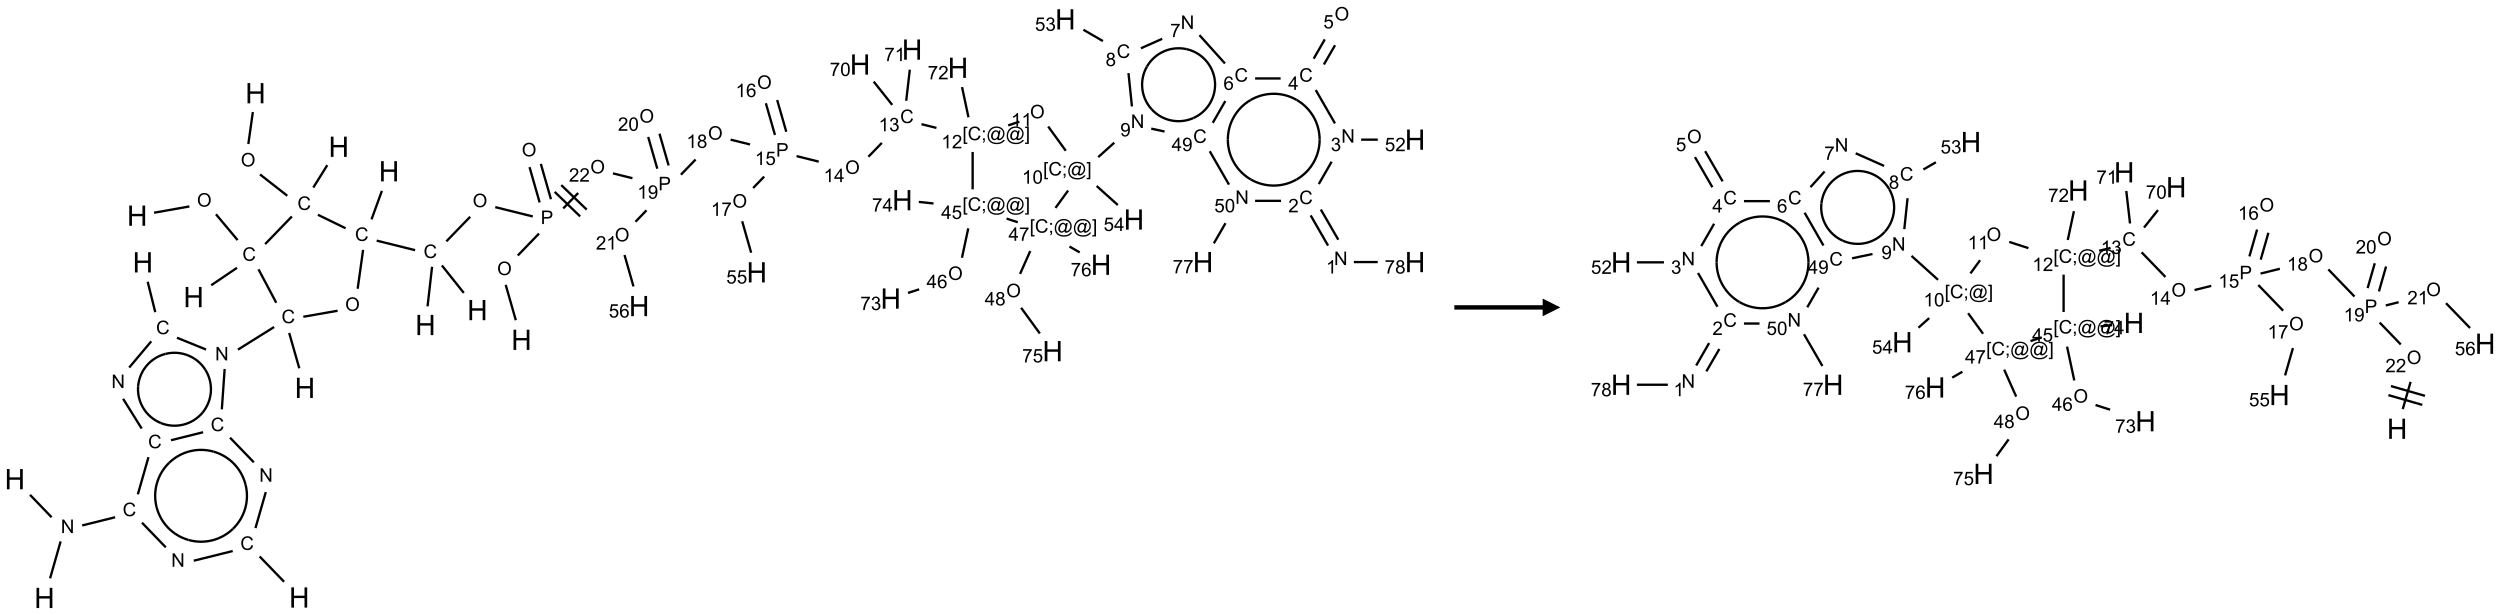 <?xml version="1.0" encoding="UTF-8"?>
<svg xmlns="http://www.w3.org/2000/svg" xmlns:xlink="http://www.w3.org/1999/xlink" width="1415" height="348" viewBox="0 0 1415 348">
<defs>
<g>
<g id="glyph-0-0">
<path d="M 2 0 L 2 -10 L 10 -10 L 10 0 Z M 2.25 -0.25 L 9.75 -0.25 L 9.75 -9.75 L 2.25 -9.75 Z M 2.25 -0.25 "/>
</g>
<g id="glyph-0-1">
<path d="M 1.281 0 L 1.281 -11.453 L 2.797 -11.453 L 2.797 -6.75 L 8.75 -6.75 L 8.75 -11.453 L 10.266 -11.453 L 10.266 0 L 8.75 0 L 8.75 -5.398 L 2.797 -5.398 L 2.797 0 Z M 1.281 0 "/>
</g>
<g id="glyph-1-0">
<path d="M 1.332 0 L 1.332 -6.668 L 6.668 -6.668 L 6.668 0 Z M 1.5 -0.168 L 6.5 -0.168 L 6.5 -6.5 L 1.5 -6.5 Z M 1.5 -0.168 "/>
</g>
<g id="glyph-1-1">
<path d="M 0.516 -3.719 C 0.516 -4.984 0.855 -5.977 1.535 -6.695 C 2.215 -7.414 3.094 -7.77 4.172 -7.77 C 4.875 -7.77 5.512 -7.602 6.078 -7.266 C 6.645 -6.93 7.074 -6.461 7.371 -5.855 C 7.668 -5.254 7.816 -4.57 7.816 -3.809 C 7.816 -3.035 7.66 -2.34 7.348 -1.73 C 7.035 -1.117 6.594 -0.656 6.02 -0.34 C 5.449 -0.027 4.828 0.129 4.168 0.129 C 3.449 0.129 2.805 -0.043 2.238 -0.391 C 1.672 -0.738 1.246 -1.211 0.953 -1.812 C 0.66 -2.414 0.516 -3.047 0.516 -3.719 Z M 1.559 -3.703 C 1.559 -2.781 1.805 -2.059 2.301 -1.527 C 2.793 -1 3.414 -0.734 4.16 -0.734 C 4.922 -0.734 5.547 -1 6.039 -1.535 C 6.531 -2.07 6.777 -2.828 6.777 -3.812 C 6.777 -4.434 6.672 -4.977 6.461 -5.441 C 6.25 -5.902 5.945 -6.262 5.539 -6.52 C 5.133 -6.773 4.68 -6.902 4.176 -6.902 C 3.461 -6.902 2.848 -6.656 2.332 -6.164 C 1.816 -5.672 1.559 -4.852 1.559 -3.703 Z M 1.559 -3.703 "/>
</g>
<g id="glyph-1-2">
<path d="M 6.27 -2.676 L 7.281 -2.422 C 7.07 -1.594 6.688 -0.961 6.137 -0.523 C 5.586 -0.086 4.914 0.129 4.121 0.129 C 3.297 0.129 2.629 -0.039 2.113 -0.371 C 1.598 -0.707 1.203 -1.191 0.934 -1.828 C 0.664 -2.465 0.531 -3.145 0.531 -3.875 C 0.531 -4.672 0.684 -5.363 0.988 -5.957 C 1.293 -6.547 1.723 -6.996 2.285 -7.305 C 2.844 -7.613 3.461 -7.766 4.137 -7.766 C 4.898 -7.766 5.543 -7.57 6.062 -7.184 C 6.582 -6.793 6.945 -6.246 7.152 -5.543 L 6.156 -5.309 C 5.98 -5.863 5.723 -6.266 5.387 -6.52 C 5.051 -6.773 4.625 -6.902 4.113 -6.902 C 3.527 -6.902 3.039 -6.762 2.645 -6.48 C 2.25 -6.199 1.973 -5.82 1.812 -5.348 C 1.652 -4.871 1.574 -4.383 1.574 -3.879 C 1.574 -3.23 1.668 -2.664 1.855 -2.18 C 2.047 -1.695 2.34 -1.332 2.738 -1.094 C 3.137 -0.855 3.57 -0.734 4.035 -0.734 C 4.602 -0.734 5.082 -0.898 5.473 -1.223 C 5.867 -1.551 6.133 -2.035 6.27 -2.676 Z M 6.27 -2.676 "/>
</g>
<g id="glyph-1-3">
<path d="M 0.812 0 L 0.812 -7.637 L 1.848 -7.637 L 5.859 -1.641 L 5.859 -7.637 L 6.828 -7.637 L 6.828 0 L 5.793 0 L 1.781 -6 L 1.781 0 Z M 0.812 0 "/>
</g>
<g id="glyph-1-4">
<path d="M 0.824 0 L 0.824 -7.637 L 3.703 -7.637 C 4.211 -7.637 4.598 -7.609 4.863 -7.562 C 5.238 -7.5 5.555 -7.383 5.809 -7.207 C 6.062 -7.031 6.266 -6.785 6.418 -6.469 C 6.574 -6.152 6.652 -5.805 6.652 -5.426 C 6.652 -4.777 6.445 -4.227 6.031 -3.777 C 5.617 -3.328 4.871 -3.105 3.793 -3.105 L 1.832 -3.105 L 1.832 0 Z M 1.832 -4.004 L 3.809 -4.004 C 4.461 -4.004 4.922 -4.125 5.199 -4.371 C 5.473 -4.613 5.609 -4.953 5.609 -5.395 C 5.609 -5.715 5.527 -5.988 5.367 -6.215 C 5.207 -6.441 4.992 -6.594 4.73 -6.668 C 4.559 -6.711 4.246 -6.734 3.785 -6.734 L 1.832 -6.734 Z M 1.832 -4.004 "/>
</g>
<g id="glyph-1-5">
<path d="M 5.371 -0.902 L 5.371 0 L 0.324 0 C 0.316 -0.227 0.352 -0.441 0.434 -0.652 C 0.562 -0.996 0.766 -1.332 1.051 -1.668 C 1.332 -2 1.742 -2.387 2.277 -2.824 C 3.105 -3.504 3.668 -4.043 3.957 -4.441 C 4.25 -4.84 4.395 -5.215 4.395 -5.566 C 4.395 -5.938 4.262 -6.254 3.996 -6.508 C 3.73 -6.762 3.387 -6.891 2.957 -6.891 C 2.508 -6.891 2.145 -6.754 1.875 -6.484 C 1.605 -6.215 1.469 -5.84 1.465 -5.359 L 0.5 -5.457 C 0.566 -6.176 0.812 -6.727 1.246 -7.102 C 1.676 -7.477 2.254 -7.668 2.98 -7.668 C 3.711 -7.668 4.293 -7.465 4.719 -7.059 C 5.145 -6.652 5.359 -6.148 5.359 -5.547 C 5.359 -5.242 5.297 -4.941 5.172 -4.645 C 5.047 -4.352 4.84 -4.039 4.551 -3.715 C 4.262 -3.387 3.777 -2.938 3.105 -2.371 C 2.543 -1.898 2.18 -1.578 2.02 -1.41 C 1.859 -1.242 1.73 -1.07 1.625 -0.902 Z M 5.371 -0.902 "/>
</g>
<g id="glyph-1-6">
<path d="M 3.973 0 L 3.035 0 L 3.035 -5.973 C 2.809 -5.758 2.516 -5.543 2.148 -5.328 C 1.781 -5.113 1.453 -4.953 1.16 -4.844 L 1.16 -5.75 C 1.684 -5.996 2.145 -6.297 2.535 -6.645 C 2.93 -6.996 3.207 -7.336 3.371 -7.668 L 3.973 -7.668 Z M 3.973 0 "/>
</g>
<g id="glyph-1-7">
<path d="M 0.582 -1.766 L 1.484 -1.848 C 1.562 -1.426 1.707 -1.117 1.922 -0.926 C 2.137 -0.734 2.414 -0.641 2.75 -0.641 C 3.039 -0.641 3.289 -0.707 3.508 -0.84 C 3.727 -0.973 3.902 -1.148 4.043 -1.367 C 4.18 -1.586 4.297 -1.887 4.391 -2.262 C 4.484 -2.637 4.531 -3.016 4.531 -3.406 C 4.531 -3.449 4.531 -3.512 4.527 -3.594 C 4.34 -3.297 4.082 -3.055 3.758 -2.867 C 3.434 -2.68 3.082 -2.59 2.703 -2.59 C 2.07 -2.59 1.535 -2.816 1.098 -3.277 C 0.66 -3.734 0.441 -4.34 0.441 -5.09 C 0.441 -5.863 0.672 -6.484 1.129 -6.957 C 1.586 -7.43 2.156 -7.668 2.844 -7.668 C 3.34 -7.668 3.793 -7.531 4.207 -7.266 C 4.617 -7 4.93 -6.617 5.145 -6.121 C 5.355 -5.629 5.465 -4.91 5.465 -3.973 C 5.465 -2.996 5.359 -2.223 5.145 -1.645 C 4.934 -1.066 4.617 -0.625 4.199 -0.324 C 3.781 -0.02 3.293 0.129 2.73 0.129 C 2.133 0.129 1.645 -0.035 1.266 -0.367 C 0.887 -0.699 0.66 -1.164 0.582 -1.766 Z M 4.422 -5.137 C 4.422 -5.676 4.277 -6.102 3.992 -6.418 C 3.707 -6.734 3.359 -6.891 2.957 -6.891 C 2.543 -6.891 2.18 -6.719 1.871 -6.379 C 1.562 -6.039 1.406 -5.598 1.406 -5.059 C 1.406 -4.57 1.555 -4.176 1.848 -3.871 C 2.141 -3.566 2.5 -3.418 2.934 -3.418 C 3.367 -3.418 3.723 -3.57 4.004 -3.871 C 4.281 -4.176 4.422 -4.598 4.422 -5.137 Z M 4.422 -5.137 "/>
</g>
<g id="glyph-1-8">
<path d="M 1.887 -4.141 C 1.496 -4.281 1.207 -4.484 1.02 -4.75 C 0.832 -5.016 0.738 -5.328 0.738 -5.699 C 0.738 -6.254 0.938 -6.719 1.34 -7.098 C 1.738 -7.477 2.27 -7.668 2.934 -7.668 C 3.598 -7.668 4.137 -7.473 4.543 -7.086 C 4.949 -6.699 5.152 -6.227 5.152 -5.672 C 5.152 -5.316 5.059 -5.008 4.871 -4.746 C 4.688 -4.484 4.406 -4.281 4.027 -4.141 C 4.496 -3.988 4.852 -3.742 5.098 -3.402 C 5.34 -3.062 5.465 -2.656 5.465 -2.184 C 5.465 -1.531 5.234 -0.98 4.77 -0.535 C 4.309 -0.09 3.703 0.129 2.949 0.129 C 2.195 0.129 1.586 -0.094 1.125 -0.539 C 0.664 -0.984 0.434 -1.543 0.434 -2.207 C 0.434 -2.703 0.559 -3.121 0.809 -3.457 C 1.062 -3.793 1.422 -4.02 1.887 -4.141 Z M 1.699 -5.73 C 1.699 -5.367 1.812 -5.074 2.047 -4.844 C 2.281 -4.613 2.582 -4.5 2.953 -4.5 C 3.312 -4.5 3.609 -4.613 3.84 -4.84 C 4.07 -5.066 4.188 -5.348 4.188 -5.676 C 4.188 -6.02 4.07 -6.309 3.832 -6.543 C 3.594 -6.777 3.297 -6.895 2.941 -6.895 C 2.586 -6.895 2.289 -6.781 2.051 -6.551 C 1.816 -6.324 1.699 -6.047 1.699 -5.73 Z M 1.395 -2.203 C 1.395 -1.938 1.461 -1.676 1.586 -1.426 C 1.711 -1.176 1.902 -0.984 2.152 -0.848 C 2.402 -0.711 2.672 -0.641 2.957 -0.641 C 3.406 -0.641 3.777 -0.785 4.066 -1.074 C 4.359 -1.363 4.504 -1.727 4.504 -2.172 C 4.504 -2.625 4.355 -2.996 4.055 -3.293 C 3.754 -3.586 3.379 -3.734 2.926 -3.734 C 2.484 -3.734 2.121 -3.59 1.832 -3.297 C 1.543 -3.004 1.395 -2.641 1.395 -2.203 Z M 1.395 -2.203 "/>
</g>
<g id="glyph-1-9">
<path d="M 0.441 -2 L 1.426 -2.082 C 1.5 -1.605 1.668 -1.242 1.934 -1.004 C 2.199 -0.762 2.52 -0.641 2.895 -0.641 C 3.348 -0.641 3.73 -0.812 4.043 -1.152 C 4.355 -1.492 4.512 -1.941 4.512 -2.504 C 4.512 -3.039 4.359 -3.461 4.059 -3.77 C 3.758 -4.078 3.367 -4.234 2.879 -4.234 C 2.578 -4.234 2.305 -4.164 2.062 -4.027 C 1.82 -3.891 1.629 -3.715 1.488 -3.496 L 0.609 -3.609 L 1.348 -7.531 L 5.145 -7.531 L 5.145 -6.637 L 2.098 -6.637 L 1.688 -4.582 C 2.145 -4.902 2.625 -5.062 3.129 -5.062 C 3.797 -5.062 4.359 -4.832 4.816 -4.371 C 5.277 -3.91 5.504 -3.312 5.504 -2.59 C 5.504 -1.898 5.305 -1.301 4.902 -0.797 C 4.41 -0.18 3.742 0.129 2.895 0.129 C 2.199 0.129 1.633 -0.062 1.195 -0.453 C 0.758 -0.844 0.504 -1.359 0.441 -2 Z M 0.441 -2 "/>
</g>
<g id="glyph-1-10">
<path d="M 3.449 0 L 3.449 -1.828 L 0.137 -1.828 L 0.137 -2.688 L 3.621 -7.637 L 4.387 -7.637 L 4.387 -2.688 L 5.418 -2.688 L 5.418 -1.828 L 4.387 -1.828 L 4.387 0 Z M 3.449 -2.688 L 3.449 -6.129 L 1.059 -2.688 Z M 3.449 -2.688 "/>
</g>
<g id="glyph-1-11">
<path d="M 0.449 -2.016 L 1.387 -2.141 C 1.492 -1.609 1.676 -1.227 1.934 -0.992 C 2.191 -0.758 2.508 -0.641 2.879 -0.641 C 3.32 -0.641 3.695 -0.793 3.996 -1.098 C 4.301 -1.402 4.453 -1.781 4.453 -2.234 C 4.453 -2.664 4.312 -3.02 4.031 -3.301 C 3.75 -3.578 3.391 -3.719 2.957 -3.719 C 2.781 -3.719 2.562 -3.684 2.297 -3.613 L 2.402 -4.438 C 2.465 -4.43 2.516 -4.426 2.551 -4.426 C 2.949 -4.426 3.312 -4.531 3.629 -4.738 C 3.949 -4.949 4.109 -5.27 4.109 -5.703 C 4.109 -6.047 3.992 -6.332 3.762 -6.559 C 3.527 -6.785 3.227 -6.895 2.859 -6.895 C 2.496 -6.895 2.191 -6.781 1.949 -6.551 C 1.707 -6.324 1.547 -5.98 1.48 -5.52 L 0.543 -5.688 C 0.656 -6.316 0.918 -6.805 1.324 -7.148 C 1.73 -7.492 2.234 -7.668 2.84 -7.668 C 3.254 -7.668 3.641 -7.578 3.988 -7.398 C 4.34 -7.219 4.609 -6.977 4.793 -6.668 C 4.98 -6.359 5.074 -6.031 5.074 -5.684 C 5.074 -5.352 4.984 -5.051 4.809 -4.781 C 4.629 -4.512 4.367 -4.297 4.02 -4.137 C 4.473 -4.031 4.824 -3.816 5.074 -3.488 C 5.324 -3.16 5.449 -2.75 5.449 -2.254 C 5.449 -1.59 5.203 -1.023 4.719 -0.559 C 4.234 -0.098 3.617 0.137 2.875 0.137 C 2.203 0.137 1.648 -0.062 1.207 -0.465 C 0.762 -0.863 0.512 -1.379 0.449 -2.016 Z M 0.449 -2.016 "/>
</g>
<g id="glyph-1-12">
<path d="M 0.723 2.121 L 0.723 -7.637 L 2.793 -7.637 L 2.793 -6.859 L 1.66 -6.859 L 1.66 1.344 L 2.793 1.344 L 2.793 2.121 Z M 0.723 2.121 "/>
</g>
<g id="glyph-1-13">
<path d="M 0.949 -4.465 L 0.949 -5.531 L 2.016 -5.531 L 2.016 -4.465 Z M 0.949 0 L 0.949 -1.066 L 2.016 -1.066 L 2.016 0 C 2.016 0.391 1.945 0.711 1.809 0.949 C 1.668 1.191 1.449 1.379 1.145 1.512 L 0.887 1.109 C 1.082 1.023 1.23 0.895 1.324 0.727 C 1.418 0.559 1.469 0.316 1.48 0 Z M 0.949 0 "/>
</g>
<g id="glyph-1-14">
<path d="M 6.047 -0.848 C 5.82 -0.59 5.57 -0.379 5.289 -0.223 C 5.008 -0.062 4.73 0.016 4.449 0.016 C 4.141 0.016 3.84 -0.074 3.547 -0.254 C 3.254 -0.434 3.02 -0.715 2.836 -1.09 C 2.652 -1.465 2.562 -1.875 2.562 -2.324 C 2.562 -2.875 2.703 -3.43 2.988 -3.98 C 3.27 -4.535 3.621 -4.953 4.043 -5.23 C 4.461 -5.508 4.871 -5.645 5.266 -5.645 C 5.566 -5.645 5.855 -5.566 6.129 -5.41 C 6.402 -5.25 6.641 -5.012 6.84 -4.688 L 7.016 -5.496 L 7.949 -5.496 L 7.199 -2 C 7.094 -1.516 7.043 -1.246 7.043 -1.191 C 7.043 -1.098 7.078 -1.02 7.148 -0.949 C 7.219 -0.883 7.305 -0.848 7.406 -0.848 C 7.59 -0.848 7.832 -0.953 8.129 -1.168 C 8.527 -1.445 8.84 -1.816 9.07 -2.285 C 9.301 -2.75 9.418 -3.234 9.418 -3.73 C 9.418 -4.309 9.27 -4.852 8.973 -5.355 C 8.676 -5.859 8.23 -6.262 7.645 -6.562 C 7.055 -6.863 6.406 -7.016 5.691 -7.016 C 4.879 -7.016 4.137 -6.824 3.465 -6.445 C 2.793 -6.066 2.273 -5.52 1.902 -4.809 C 1.535 -4.098 1.348 -3.34 1.348 -2.527 C 1.348 -1.676 1.535 -0.941 1.902 -0.328 C 2.273 0.285 2.809 0.742 3.508 1.035 C 4.207 1.328 4.984 1.473 5.832 1.473 C 6.742 1.473 7.504 1.32 8.121 1.016 C 8.734 0.711 9.195 0.34 9.5 -0.098 L 10.441 -0.098 C 10.266 0.266 9.961 0.637 9.531 1.016 C 9.102 1.395 8.59 1.695 7.996 1.914 C 7.402 2.133 6.688 2.246 5.848 2.246 C 5.078 2.246 4.367 2.145 3.715 1.949 C 3.066 1.75 2.512 1.453 2.051 1.055 C 1.594 0.656 1.25 0.199 1.016 -0.316 C 0.723 -0.973 0.578 -1.684 0.578 -2.441 C 0.578 -3.289 0.75 -4.098 1.098 -4.863 C 1.523 -5.805 2.125 -6.527 2.902 -7.027 C 3.684 -7.527 4.629 -7.777 5.738 -7.777 C 6.602 -7.777 7.375 -7.602 8.059 -7.246 C 8.746 -6.895 9.285 -6.371 9.684 -5.672 C 10.02 -5.07 10.188 -4.418 10.188 -3.715 C 10.188 -2.707 9.832 -1.812 9.125 -1.031 C 8.492 -0.328 7.801 0.02 7.051 0.02 C 6.812 0.02 6.617 -0.016 6.473 -0.09 C 6.324 -0.16 6.215 -0.266 6.145 -0.402 C 6.102 -0.488 6.066 -0.637 6.047 -0.848 Z M 3.527 -2.262 C 3.527 -1.785 3.641 -1.414 3.863 -1.152 C 4.09 -0.887 4.348 -0.754 4.641 -0.754 C 4.836 -0.754 5.039 -0.812 5.254 -0.93 C 5.469 -1.047 5.676 -1.219 5.871 -1.449 C 6.066 -1.676 6.23 -1.969 6.355 -2.32 C 6.48 -2.672 6.543 -3.027 6.543 -3.379 C 6.543 -3.852 6.426 -4.219 6.191 -4.48 C 5.957 -4.738 5.672 -4.871 5.332 -4.871 C 5.109 -4.871 4.902 -4.812 4.707 -4.699 C 4.512 -4.586 4.32 -4.406 4.137 -4.156 C 3.953 -3.906 3.805 -3.602 3.691 -3.246 C 3.582 -2.887 3.527 -2.559 3.527 -2.262 Z M 3.527 -2.262 "/>
</g>
<g id="glyph-1-15">
<path d="M 2.27 2.121 L 0.203 2.121 L 0.203 1.344 L 1.332 1.344 L 1.332 -6.859 L 0.203 -6.859 L 0.203 -7.637 L 2.27 -7.637 Z M 2.27 2.121 "/>
</g>
<g id="glyph-1-16">
<path d="M 0.504 -6.637 L 0.504 -7.535 L 5.449 -7.535 L 5.449 -6.809 C 4.961 -6.289 4.48 -5.602 4.004 -4.746 C 3.527 -3.887 3.156 -3.004 2.895 -2.098 C 2.707 -1.461 2.59 -0.762 2.535 0 L 1.574 0 C 1.582 -0.602 1.703 -1.328 1.926 -2.176 C 2.152 -3.027 2.477 -3.848 2.898 -4.637 C 3.32 -5.426 3.77 -6.094 4.246 -6.637 Z M 0.504 -6.637 "/>
</g>
<g id="glyph-1-17">
<path d="M 0.441 -3.766 C 0.441 -4.668 0.535 -5.395 0.723 -5.945 C 0.906 -6.496 1.184 -6.922 1.551 -7.219 C 1.918 -7.516 2.375 -7.668 2.934 -7.668 C 3.344 -7.668 3.703 -7.586 4.012 -7.418 C 4.32 -7.254 4.574 -7.016 4.777 -6.707 C 4.977 -6.395 5.137 -6.016 5.25 -5.57 C 5.363 -5.125 5.422 -4.523 5.422 -3.766 C 5.422 -2.871 5.328 -2.148 5.145 -1.598 C 4.961 -1.047 4.688 -0.621 4.32 -0.32 C 3.953 -0.02 3.492 0.129 2.934 0.129 C 2.195 0.129 1.617 -0.133 1.199 -0.66 C 0.695 -1.297 0.441 -2.332 0.441 -3.766 Z M 1.406 -3.766 C 1.406 -2.512 1.555 -1.68 1.848 -1.262 C 2.141 -0.848 2.5 -0.641 2.934 -0.641 C 3.363 -0.641 3.727 -0.848 4.02 -1.266 C 4.312 -1.684 4.457 -2.516 4.457 -3.766 C 4.457 -5.023 4.312 -5.859 4.02 -6.27 C 3.727 -6.684 3.359 -6.891 2.922 -6.891 C 2.492 -6.891 2.148 -6.707 1.891 -6.344 C 1.566 -5.879 1.406 -5.02 1.406 -3.766 Z M 1.406 -3.766 "/>
</g>
<g id="glyph-1-18">
<path d="M 5.309 -5.766 L 4.375 -5.691 C 4.293 -6.059 4.172 -6.328 4.02 -6.496 C 3.766 -6.762 3.453 -6.895 3.082 -6.895 C 2.785 -6.895 2.523 -6.812 2.297 -6.645 C 2 -6.43 1.77 -6.117 1.598 -5.703 C 1.43 -5.289 1.34 -4.703 1.332 -3.938 C 1.559 -4.281 1.836 -4.535 2.16 -4.703 C 2.488 -4.871 2.828 -4.953 3.188 -4.953 C 3.812 -4.953 4.344 -4.723 4.785 -4.262 C 5.223 -3.801 5.441 -3.207 5.441 -2.48 C 5.441 -2 5.34 -1.555 5.133 -1.145 C 4.926 -0.73 4.641 -0.418 4.281 -0.199 C 3.922 0.02 3.512 0.129 3.051 0.129 C 2.27 0.129 1.633 -0.156 1.141 -0.73 C 0.648 -1.305 0.402 -2.254 0.402 -3.574 C 0.402 -5.051 0.672 -6.121 1.219 -6.793 C 1.695 -7.375 2.336 -7.668 3.141 -7.668 C 3.742 -7.668 4.234 -7.5 4.617 -7.16 C 5 -6.824 5.23 -6.359 5.309 -5.766 Z M 1.48 -2.473 C 1.48 -2.152 1.547 -1.844 1.684 -1.547 C 1.82 -1.25 2.016 -1.027 2.262 -0.871 C 2.508 -0.719 2.766 -0.641 3.035 -0.641 C 3.434 -0.641 3.773 -0.801 4.059 -1.121 C 4.344 -1.441 4.484 -1.875 4.484 -2.422 C 4.484 -2.949 4.344 -3.367 4.062 -3.668 C 3.781 -3.973 3.426 -4.125 3 -4.125 C 2.578 -4.125 2.219 -3.973 1.922 -3.668 C 1.625 -3.363 1.48 -2.969 1.48 -2.473 Z M 1.48 -2.473 "/>
</g>
</g>
</defs>
<path fill="none" stroke-width="0.033" stroke-linecap="butt" stroke-linejoin="miter" stroke="rgb(0%, 0%, 0%)" stroke-opacity="1" stroke-miterlimit="10" d="M 1.97 2.766 L 2.47 2.677 " transform="matrix(40, 0, 0, 40, 8.395, 9.762)"/>
<path fill="none" stroke-width="0.033" stroke-linecap="butt" stroke-linejoin="miter" stroke="rgb(0%, 0%, 0%)" stroke-opacity="1" stroke-miterlimit="10" d="M 2.846 2.788 L 3.152 3.153 " transform="matrix(40, 0, 0, 40, 8.395, 9.762)"/>
<path fill="none" stroke-width="0.033" stroke-linecap="butt" stroke-linejoin="miter" stroke="rgb(0%, 0%, 0%)" stroke-opacity="1" stroke-miterlimit="10" d="M 3.144 3.545 L 2.779 3.792 " transform="matrix(40, 0, 0, 40, 8.395, 9.762)"/>
<path fill="none" stroke-width="0.033" stroke-linecap="butt" stroke-linejoin="miter" stroke="rgb(0%, 0%, 0%)" stroke-opacity="1" stroke-miterlimit="10" d="M 3.448 3.567 L 3.699 4.04 " transform="matrix(40, 0, 0, 40, 8.395, 9.762)"/>
<path fill="none" stroke-width="0.033" stroke-linecap="butt" stroke-linejoin="miter" stroke="rgb(0%, 0%, 0%)" stroke-opacity="1" stroke-miterlimit="10" d="M 3.882 4.467 L 4.025 4.967 " transform="matrix(40, 0, 0, 40, 8.395, 9.762)"/>
<path fill="none" stroke-width="0.033" stroke-linecap="butt" stroke-linejoin="miter" stroke="rgb(0%, 0%, 0%)" stroke-opacity="1" stroke-miterlimit="10" d="M 3.669 4.383 L 3.157 4.703 " transform="matrix(40, 0, 0, 40, 8.395, 9.762)"/>
<path fill="none" stroke-width="0.033" stroke-linecap="butt" stroke-linejoin="miter" stroke="rgb(0%, 0%, 0%)" stroke-opacity="1" stroke-miterlimit="10" d="M 2.706 4.702 L 2.294 4.535 " transform="matrix(40, 0, 0, 40, 8.395, 9.762)"/>
<path fill="none" stroke-width="0.033" stroke-linecap="butt" stroke-linejoin="miter" stroke="rgb(0%, 0%, 0%)" stroke-opacity="1" stroke-miterlimit="10" d="M 1.987 4.173 L 1.88 3.743 " transform="matrix(40, 0, 0, 40, 8.395, 9.762)"/>
<path fill="none" stroke-width="0.033" stroke-linecap="butt" stroke-linejoin="miter" stroke="rgb(0%, 0%, 0%)" stroke-opacity="1" stroke-miterlimit="10" d="M 1.93 4.586 L 1.618 4.957 " transform="matrix(40, 0, 0, 40, 8.395, 9.762)"/>
<path fill="none" stroke-width="0.033" stroke-linecap="butt" stroke-linejoin="miter" stroke="rgb(0%, 0%, 0%)" stroke-opacity="1" stroke-miterlimit="10" d="M 1.532 5.399 L 1.795 5.82 " transform="matrix(40, 0, 0, 40, 8.395, 9.762)"/>
<path fill="none" stroke-width="0.033" stroke-linecap="butt" stroke-linejoin="miter" stroke="rgb(0%, 0%, 0%)" stroke-opacity="1" stroke-miterlimit="10" d="M 1.891 6.225 L 1.741 6.75 " transform="matrix(40, 0, 0, 40, 8.395, 9.762)"/>
<path fill="none" stroke-width="0.033" stroke-linecap="butt" stroke-linejoin="miter" stroke="rgb(0%, 0%, 0%)" stroke-opacity="1" stroke-miterlimit="10" d="M 1.419 7.075 L 0.953 7.191 " transform="matrix(40, 0, 0, 40, 8.395, 9.762)"/>
<path fill="none" stroke-width="0.033" stroke-linecap="butt" stroke-linejoin="miter" stroke="rgb(0%, 0%, 0%)" stroke-opacity="1" stroke-miterlimit="10" d="M 0.52 7.075 L 0.215 6.758 " transform="matrix(40, 0, 0, 40, 8.395, 9.762)"/>
<path fill="none" stroke-width="0.033" stroke-linecap="butt" stroke-linejoin="miter" stroke="rgb(0%, 0%, 0%)" stroke-opacity="1" stroke-miterlimit="10" d="M 0.648 7.417 L 0.499 7.939 " transform="matrix(40, 0, 0, 40, 8.395, 9.762)"/>
<path fill="none" stroke-width="0.033" stroke-linecap="butt" stroke-linejoin="miter" stroke="rgb(0%, 0%, 0%)" stroke-opacity="1" stroke-miterlimit="10" d="M 1.799 7.152 L 2.136 7.501 " transform="matrix(40, 0, 0, 40, 8.395, 9.762)"/>
<path fill="none" stroke-width="0.033" stroke-linecap="butt" stroke-linejoin="miter" stroke="rgb(0%, 0%, 0%)" stroke-opacity="1" stroke-miterlimit="10" d="M 2.532 7.69 L 3.083 7.553 " transform="matrix(40, 0, 0, 40, 8.395, 9.762)"/>
<path fill="none" stroke-width="0.033" stroke-linecap="butt" stroke-linejoin="miter" stroke="rgb(0%, 0%, 0%)" stroke-opacity="1" stroke-miterlimit="10" d="M 3.464 7.63 L 3.81 7.988 " transform="matrix(40, 0, 0, 40, 8.395, 9.762)"/>
<path fill="none" stroke-width="0.033" stroke-linecap="butt" stroke-linejoin="miter" stroke="rgb(0%, 0%, 0%)" stroke-opacity="1" stroke-miterlimit="10" d="M 3.405 7.228 L 3.551 6.719 " transform="matrix(40, 0, 0, 40, 8.395, 9.762)"/>
<path fill="none" stroke-width="0.033" stroke-linecap="butt" stroke-linejoin="miter" stroke="rgb(0%, 0%, 0%)" stroke-opacity="1" stroke-miterlimit="10" d="M 3.382 6.298 L 3.045 5.949 " transform="matrix(40, 0, 0, 40, 8.395, 9.762)"/>
<path fill="none" stroke-width="0.033" stroke-linecap="butt" stroke-linejoin="miter" stroke="rgb(0%, 0%, 0%)" stroke-opacity="1" stroke-miterlimit="10" d="M 2.664 5.872 L 2.21 5.985 " transform="matrix(40, 0, 0, 40, 8.395, 9.762)"/>
<path fill="none" stroke-width="0.033" stroke-linecap="butt" stroke-linejoin="miter" stroke="rgb(0%, 0%, 0%)" stroke-opacity="1" stroke-miterlimit="10" d="M 2.929 5.548 L 2.969 4.977 " transform="matrix(40, 0, 0, 40, 8.395, 9.762)"/>
<path fill="none" stroke-width="0.033" stroke-linecap="butt" stroke-linejoin="miter" stroke="rgb(0%, 0%, 0%)" stroke-opacity="1" stroke-miterlimit="10" d="M 4.082 4.238 L 4.567 4.153 " transform="matrix(40, 0, 0, 40, 8.395, 9.762)"/>
<path fill="none" stroke-width="0.033" stroke-linecap="butt" stroke-linejoin="miter" stroke="rgb(0%, 0%, 0%)" stroke-opacity="1" stroke-miterlimit="10" d="M 4.851 3.842 L 4.928 3.292 " transform="matrix(40, 0, 0, 40, 8.395, 9.762)"/>
<path fill="none" stroke-width="0.033" stroke-linecap="butt" stroke-linejoin="miter" stroke="rgb(0%, 0%, 0%)" stroke-opacity="1" stroke-miterlimit="10" d="M 5.047 2.86 L 5.194 2.457 " transform="matrix(40, 0, 0, 40, 8.395, 9.762)"/>
<path fill="none" stroke-width="0.033" stroke-linecap="butt" stroke-linejoin="miter" stroke="rgb(0%, 0%, 0%)" stroke-opacity="1" stroke-miterlimit="10" d="M 5.12 3.161 L 5.664 3.296 " transform="matrix(40, 0, 0, 40, 8.395, 9.762)"/>
<path fill="none" stroke-width="0.033" stroke-linecap="butt" stroke-linejoin="miter" stroke="rgb(0%, 0%, 0%)" stroke-opacity="1" stroke-miterlimit="10" d="M 6.043 3.512 L 6.353 3.901 " transform="matrix(40, 0, 0, 40, 8.395, 9.762)"/>
<path fill="none" stroke-width="0.033" stroke-linecap="butt" stroke-linejoin="miter" stroke="rgb(0%, 0%, 0%)" stroke-opacity="1" stroke-miterlimit="10" d="M 5.904 3.531 L 5.84 4.091 " transform="matrix(40, 0, 0, 40, 8.395, 9.762)"/>
<path fill="none" stroke-width="0.033" stroke-linecap="butt" stroke-linejoin="miter" stroke="rgb(0%, 0%, 0%)" stroke-opacity="1" stroke-miterlimit="10" d="M 6.106 3.171 L 6.443 2.823 " transform="matrix(40, 0, 0, 40, 8.395, 9.762)"/>
<path fill="none" stroke-width="0.033" stroke-linecap="butt" stroke-linejoin="miter" stroke="rgb(0%, 0%, 0%)" stroke-opacity="1" stroke-miterlimit="10" d="M 6.798 2.687 L 7.329 2.819 " transform="matrix(40, 0, 0, 40, 8.395, 9.762)"/>
<path fill="none" stroke-width="0.033" stroke-linecap="butt" stroke-linejoin="miter" stroke="rgb(0%, 0%, 0%)" stroke-opacity="1" stroke-miterlimit="10" d="M 7.586 2.575 L 7.443 2.075 " transform="matrix(40, 0, 0, 40, 8.395, 9.762)"/>
<path fill="none" stroke-width="0.033" stroke-linecap="butt" stroke-linejoin="miter" stroke="rgb(0%, 0%, 0%)" stroke-opacity="1" stroke-miterlimit="10" d="M 7.426 2.621 L 7.283 2.121 " transform="matrix(40, 0, 0, 40, 8.395, 9.762)"/>
<path fill="none" stroke-width="0.033" stroke-linecap="butt" stroke-linejoin="miter" stroke="rgb(0%, 0%, 0%)" stroke-opacity="1" stroke-miterlimit="10" d="M 7.417 3.061 L 7.117 3.371 " transform="matrix(40, 0, 0, 40, 8.395, 9.762)"/>
<path fill="none" stroke-width="0.033" stroke-linecap="butt" stroke-linejoin="miter" stroke="rgb(0%, 0%, 0%)" stroke-opacity="1" stroke-miterlimit="10" d="M 6.946 3.787 L 7.089 4.287 " transform="matrix(40, 0, 0, 40, 8.395, 9.762)"/>
<path fill="none" stroke-width="0.033" stroke-linecap="butt" stroke-linejoin="miter" stroke="rgb(0%, 0%, 0%)" stroke-opacity="1" stroke-miterlimit="10" d="M 7.76 2.705 L 7.971 2.487 " transform="matrix(40, 0, 0, 40, 8.395, 9.762)"/>
<path fill="none" stroke-width="0.033" stroke-linecap="butt" stroke-linejoin="miter" stroke="rgb(0%, 0%, 0%)" stroke-opacity="1" stroke-miterlimit="10" d="M 8.092 2.722 L 7.732 2.375 " transform="matrix(40, 0, 0, 40, 8.395, 9.762)"/>
<path fill="none" stroke-width="0.033" stroke-linecap="butt" stroke-linejoin="miter" stroke="rgb(0%, 0%, 0%)" stroke-opacity="1" stroke-miterlimit="10" d="M 7.999 2.818 L 7.639 2.471 " transform="matrix(40, 0, 0, 40, 8.395, 9.762)"/>
<path fill="none" stroke-width="0.033" stroke-linecap="butt" stroke-linejoin="miter" stroke="rgb(0%, 0%, 0%)" stroke-opacity="1" stroke-miterlimit="10" d="M 8.463 2.209 L 8.739 2.278 " transform="matrix(40, 0, 0, 40, 8.395, 9.762)"/>
<path fill="none" stroke-width="0.033" stroke-linecap="butt" stroke-linejoin="miter" stroke="rgb(0%, 0%, 0%)" stroke-opacity="1" stroke-miterlimit="10" d="M 9.425 2.228 L 9.633 2.013 " transform="matrix(40, 0, 0, 40, 8.395, 9.762)"/>
<path fill="none" stroke-width="0.033" stroke-linecap="butt" stroke-linejoin="miter" stroke="rgb(0%, 0%, 0%)" stroke-opacity="1" stroke-miterlimit="10" d="M 10.128 1.732 L 10.403 1.8 " transform="matrix(40, 0, 0, 40, 8.395, 9.762)"/>
<path fill="none" stroke-width="0.033" stroke-linecap="butt" stroke-linejoin="miter" stroke="rgb(0%, 0%, 0%)" stroke-opacity="1" stroke-miterlimit="10" d="M 11.062 1.965 L 11.375 2.043 " transform="matrix(40, 0, 0, 40, 8.395, 9.762)"/>
<path fill="none" stroke-width="0.033" stroke-linecap="butt" stroke-linejoin="miter" stroke="rgb(0%, 0%, 0%)" stroke-opacity="1" stroke-miterlimit="10" d="M 12.078 1.974 L 12.268 1.778 " transform="matrix(40, 0, 0, 40, 8.395, 9.762)"/>
<path fill="none" stroke-width="0.033" stroke-linecap="butt" stroke-linejoin="miter" stroke="rgb(0%, 0%, 0%)" stroke-opacity="1" stroke-miterlimit="10" d="M 12.829 1.513 L 13.041 1.566 " transform="matrix(40, 0, 0, 40, 8.395, 9.762)"/>
<path fill="none" stroke-width="0.033" stroke-linecap="butt" stroke-linejoin="miter" stroke="rgb(0%, 0%, 0%)" stroke-opacity="1" stroke-miterlimit="10" d="M 13.494 1.416 L 13.403 0.988 " transform="matrix(40, 0, 0, 40, 8.395, 9.762)"/>
<path fill="none" stroke-width="0.033" stroke-linecap="butt" stroke-linejoin="miter" stroke="rgb(0%, 0%, 0%)" stroke-opacity="1" stroke-miterlimit="10" d="M 14.056 1.53 L 14.214 1.478 " transform="matrix(40, 0, 0, 40, 8.395, 9.762)"/>
<path fill="none" stroke-width="0.033" stroke-linecap="butt" stroke-linejoin="miter" stroke="rgb(0%, 0%, 0%)" stroke-opacity="1" stroke-miterlimit="10" d="M 14.622 1.546 L 14.871 1.889 " transform="matrix(40, 0, 0, 40, 8.395, 9.762)"/>
<path fill="none" stroke-width="0.033" stroke-linecap="butt" stroke-linejoin="miter" stroke="rgb(0%, 0%, 0%)" stroke-opacity="1" stroke-miterlimit="10" d="M 15.33 1.979 L 15.557 1.775 " transform="matrix(40, 0, 0, 40, 8.395, 9.762)"/>
<path fill="none" stroke-width="0.033" stroke-linecap="butt" stroke-linejoin="miter" stroke="rgb(0%, 0%, 0%)" stroke-opacity="1" stroke-miterlimit="10" d="M 15.807 1.262 L 15.758 0.79 " transform="matrix(40, 0, 0, 40, 8.395, 9.762)"/>
<path fill="none" stroke-width="0.033" stroke-linecap="butt" stroke-linejoin="miter" stroke="rgb(0%, 0%, 0%)" stroke-opacity="1" stroke-miterlimit="10" d="M 15.396 0.337 L 15.12 0.177 " transform="matrix(40, 0, 0, 40, 8.395, 9.762)"/>
<path fill="none" stroke-width="0.033" stroke-linecap="butt" stroke-linejoin="miter" stroke="rgb(0%, 0%, 0%)" stroke-opacity="1" stroke-miterlimit="10" d="M 15.934 0.439 L 16.235 0.305 " transform="matrix(40, 0, 0, 40, 8.395, 9.762)"/>
<path fill="none" stroke-width="0.033" stroke-linecap="butt" stroke-linejoin="miter" stroke="rgb(0%, 0%, 0%)" stroke-opacity="1" stroke-miterlimit="10" d="M 16.762 0.253 L 17.123 0.654 " transform="matrix(40, 0, 0, 40, 8.395, 9.762)"/>
<path fill="none" stroke-width="0.033" stroke-linecap="butt" stroke-linejoin="miter" stroke="rgb(0%, 0%, 0%)" stroke-opacity="1" stroke-miterlimit="10" d="M 17.55 0.866 L 17.911 0.866 " transform="matrix(40, 0, 0, 40, 8.395, 9.762)"/>
<path fill="none" stroke-width="0.033" stroke-linecap="butt" stroke-linejoin="miter" stroke="rgb(0%, 0%, 0%)" stroke-opacity="1" stroke-miterlimit="10" d="M 18.523 0.669 L 18.681 0.396 " transform="matrix(40, 0, 0, 40, 8.395, 9.762)"/>
<path fill="none" stroke-width="0.033" stroke-linecap="butt" stroke-linejoin="miter" stroke="rgb(0%, 0%, 0%)" stroke-opacity="1" stroke-miterlimit="10" d="M 18.379 0.586 L 18.536 0.313 " transform="matrix(40, 0, 0, 40, 8.395, 9.762)"/>
<path fill="none" stroke-width="0.033" stroke-linecap="butt" stroke-linejoin="miter" stroke="rgb(0%, 0%, 0%)" stroke-opacity="1" stroke-miterlimit="10" d="M 18.408 1.03 L 18.68 1.502 " transform="matrix(40, 0, 0, 40, 8.395, 9.762)"/>
<path fill="none" stroke-width="0.033" stroke-linecap="butt" stroke-linejoin="miter" stroke="rgb(0%, 0%, 0%)" stroke-opacity="1" stroke-miterlimit="10" d="M 19.05 1.732 L 19.286 1.732 " transform="matrix(40, 0, 0, 40, 8.395, 9.762)"/>
<path fill="none" stroke-width="0.033" stroke-linecap="butt" stroke-linejoin="miter" stroke="rgb(0%, 0%, 0%)" stroke-opacity="1" stroke-miterlimit="10" d="M 18.633 2.044 L 18.451 2.36 " transform="matrix(40, 0, 0, 40, 8.395, 9.762)"/>
<path fill="none" stroke-width="0.033" stroke-linecap="butt" stroke-linejoin="miter" stroke="rgb(0%, 0%, 0%)" stroke-opacity="1" stroke-miterlimit="10" d="M 18.336 2.804 L 18.582 3.231 " transform="matrix(40, 0, 0, 40, 8.395, 9.762)"/>
<path fill="none" stroke-width="0.033" stroke-linecap="butt" stroke-linejoin="miter" stroke="rgb(0%, 0%, 0%)" stroke-opacity="1" stroke-miterlimit="10" d="M 18.48 2.721 L 18.727 3.148 " transform="matrix(40, 0, 0, 40, 8.395, 9.762)"/>
<path fill="none" stroke-width="0.033" stroke-linecap="butt" stroke-linejoin="miter" stroke="rgb(0%, 0%, 0%)" stroke-opacity="1" stroke-miterlimit="10" d="M 18.947 3.464 L 19.285 3.464 " transform="matrix(40, 0, 0, 40, 8.395, 9.762)"/>
<path fill="none" stroke-width="0.033" stroke-linecap="butt" stroke-linejoin="miter" stroke="rgb(0%, 0%, 0%)" stroke-opacity="1" stroke-miterlimit="10" d="M 17.917 2.598 L 17.55 2.598 " transform="matrix(40, 0, 0, 40, 8.395, 9.762)"/>
<path fill="none" stroke-width="0.033" stroke-linecap="butt" stroke-linejoin="miter" stroke="rgb(0%, 0%, 0%)" stroke-opacity="1" stroke-miterlimit="10" d="M 17.131 2.914 L 16.966 3.199 " transform="matrix(40, 0, 0, 40, 8.395, 9.762)"/>
<path fill="none" stroke-width="0.033" stroke-linecap="butt" stroke-linejoin="miter" stroke="rgb(0%, 0%, 0%)" stroke-opacity="1" stroke-miterlimit="10" d="M 17.18 2.368 L 16.908 1.896 " transform="matrix(40, 0, 0, 40, 8.395, 9.762)"/>
<path fill="none" stroke-width="0.033" stroke-linecap="butt" stroke-linejoin="miter" stroke="rgb(0%, 0%, 0%)" stroke-opacity="1" stroke-miterlimit="10" d="M 16.951 1.494 L 17.128 1.186 " transform="matrix(40, 0, 0, 40, 8.395, 9.762)"/>
<path fill="none" stroke-width="0.033" stroke-linecap="butt" stroke-linejoin="miter" stroke="rgb(0%, 0%, 0%)" stroke-opacity="1" stroke-miterlimit="10" d="M 16.269 1.617 L 16.08 1.576 " transform="matrix(40, 0, 0, 40, 8.395, 9.762)"/>
<path fill="none" stroke-width="0.033" stroke-linecap="butt" stroke-linejoin="miter" stroke="rgb(0%, 0%, 0%)" stroke-opacity="1" stroke-miterlimit="10" d="M 15.308 2.388 L 15.607 2.657 " transform="matrix(40, 0, 0, 40, 8.395, 9.762)"/>
<path fill="none" stroke-width="0.033" stroke-linecap="butt" stroke-linejoin="miter" stroke="rgb(0%, 0%, 0%)" stroke-opacity="1" stroke-miterlimit="10" d="M 14.904 2.452 L 14.725 2.698 " transform="matrix(40, 0, 0, 40, 8.395, 9.762)"/>
<path fill="none" stroke-width="0.033" stroke-linecap="butt" stroke-linejoin="miter" stroke="rgb(0%, 0%, 0%)" stroke-opacity="1" stroke-miterlimit="10" d="M 14.368 3.308 L 14.224 3.632 " transform="matrix(40, 0, 0, 40, 8.395, 9.762)"/>
<path fill="none" stroke-width="0.033" stroke-linecap="butt" stroke-linejoin="miter" stroke="rgb(0%, 0%, 0%)" stroke-opacity="1" stroke-miterlimit="10" d="M 14.239 4.111 L 14.504 4.475 " transform="matrix(40, 0, 0, 40, 8.395, 9.762)"/>
<path fill="none" stroke-width="0.033" stroke-linecap="butt" stroke-linejoin="miter" stroke="rgb(0%, 0%, 0%)" stroke-opacity="1" stroke-miterlimit="10" d="M 14.923 3.244 L 15.068 3.328 " transform="matrix(40, 0, 0, 40, 8.395, 9.762)"/>
<path fill="none" stroke-width="0.033" stroke-linecap="butt" stroke-linejoin="miter" stroke="rgb(0%, 0%, 0%)" stroke-opacity="1" stroke-miterlimit="10" d="M 14.192 2.901 L 14.033 2.849 " transform="matrix(40, 0, 0, 40, 8.395, 9.762)"/>
<path fill="none" stroke-width="0.033" stroke-linecap="butt" stroke-linejoin="miter" stroke="rgb(0%, 0%, 0%)" stroke-opacity="1" stroke-miterlimit="10" d="M 13.553 2.435 L 13.553 1.906 " transform="matrix(40, 0, 0, 40, 8.395, 9.762)"/>
<path fill="none" stroke-width="0.033" stroke-linecap="butt" stroke-linejoin="miter" stroke="rgb(0%, 0%, 0%)" stroke-opacity="1" stroke-miterlimit="10" d="M 13.491 2.987 L 13.402 3.403 " transform="matrix(40, 0, 0, 40, 8.395, 9.762)"/>
<path fill="none" stroke-width="0.033" stroke-linecap="butt" stroke-linejoin="miter" stroke="rgb(0%, 0%, 0%)" stroke-opacity="1" stroke-miterlimit="10" d="M 12.796 3.85 L 12.638 3.901 " transform="matrix(40, 0, 0, 40, 8.395, 9.762)"/>
<path fill="none" stroke-width="0.033" stroke-linecap="butt" stroke-linejoin="miter" stroke="rgb(0%, 0%, 0%)" stroke-opacity="1" stroke-miterlimit="10" d="M 12.999 2.635 L 12.791 2.613 " transform="matrix(40, 0, 0, 40, 8.395, 9.762)"/>
<path fill="none" stroke-width="0.033" stroke-linecap="butt" stroke-linejoin="miter" stroke="rgb(0%, 0%, 0%)" stroke-opacity="1" stroke-miterlimit="10" d="M 12.415 1.24 L 12.153 0.911 " transform="matrix(40, 0, 0, 40, 8.395, 9.762)"/>
<path fill="none" stroke-width="0.033" stroke-linecap="butt" stroke-linejoin="miter" stroke="rgb(0%, 0%, 0%)" stroke-opacity="1" stroke-miterlimit="10" d="M 12.613 1.182 L 12.664 0.742 " transform="matrix(40, 0, 0, 40, 8.395, 9.762)"/>
<path fill="none" stroke-width="0.033" stroke-linecap="butt" stroke-linejoin="miter" stroke="rgb(0%, 0%, 0%)" stroke-opacity="1" stroke-miterlimit="10" d="M 10.916 1.62 L 10.787 1.171 " transform="matrix(40, 0, 0, 40, 8.395, 9.762)"/>
<path fill="none" stroke-width="0.033" stroke-linecap="butt" stroke-linejoin="miter" stroke="rgb(0%, 0%, 0%)" stroke-opacity="1" stroke-miterlimit="10" d="M 10.756 1.666 L 10.627 1.217 " transform="matrix(40, 0, 0, 40, 8.395, 9.762)"/>
<path fill="none" stroke-width="0.033" stroke-linecap="butt" stroke-linejoin="miter" stroke="rgb(0%, 0%, 0%)" stroke-opacity="1" stroke-miterlimit="10" d="M 10.603 2.255 L 10.447 2.416 " transform="matrix(40, 0, 0, 40, 8.395, 9.762)"/>
<path fill="none" stroke-width="0.033" stroke-linecap="butt" stroke-linejoin="miter" stroke="rgb(0%, 0%, 0%)" stroke-opacity="1" stroke-miterlimit="10" d="M 10.292 2.887 L 10.419 3.332 " transform="matrix(40, 0, 0, 40, 8.395, 9.762)"/>
<path fill="none" stroke-width="0.033" stroke-linecap="butt" stroke-linejoin="miter" stroke="rgb(0%, 0%, 0%)" stroke-opacity="1" stroke-miterlimit="10" d="M 9.251 2.097 L 9.122 1.648 " transform="matrix(40, 0, 0, 40, 8.395, 9.762)"/>
<path fill="none" stroke-width="0.033" stroke-linecap="butt" stroke-linejoin="miter" stroke="rgb(0%, 0%, 0%)" stroke-opacity="1" stroke-miterlimit="10" d="M 9.091 2.143 L 8.962 1.694 " transform="matrix(40, 0, 0, 40, 8.395, 9.762)"/>
<path fill="none" stroke-width="0.033" stroke-linecap="butt" stroke-linejoin="miter" stroke="rgb(0%, 0%, 0%)" stroke-opacity="1" stroke-miterlimit="10" d="M 8.938 2.732 L 8.782 2.894 " transform="matrix(40, 0, 0, 40, 8.395, 9.762)"/>
<path fill="none" stroke-width="0.033" stroke-linecap="butt" stroke-linejoin="miter" stroke="rgb(0%, 0%, 0%)" stroke-opacity="1" stroke-miterlimit="10" d="M 8.627 3.364 L 8.754 3.809 " transform="matrix(40, 0, 0, 40, 8.395, 9.762)"/>
<path fill="none" stroke-width="0.033" stroke-linecap="butt" stroke-linejoin="miter" stroke="rgb(0%, 0%, 0%)" stroke-opacity="1" stroke-miterlimit="10" d="M 4.68 2.986 L 4.288 2.795 " transform="matrix(40, 0, 0, 40, 8.395, 9.762)"/>
<path fill="none" stroke-width="0.033" stroke-linecap="butt" stroke-linejoin="miter" stroke="rgb(0%, 0%, 0%)" stroke-opacity="1" stroke-miterlimit="10" d="M 3.92 2.819 L 3.542 3.21 " transform="matrix(40, 0, 0, 40, 8.395, 9.762)"/>
<path fill="none" stroke-width="0.033" stroke-linecap="butt" stroke-linejoin="miter" stroke="rgb(0%, 0%, 0%)" stroke-opacity="1" stroke-miterlimit="10" d="M 4.223 2.41 L 4.421 2.093 " transform="matrix(40, 0, 0, 40, 8.395, 9.762)"/>
<path fill="none" stroke-width="0.033" stroke-linecap="butt" stroke-linejoin="miter" stroke="rgb(0%, 0%, 0%)" stroke-opacity="1" stroke-miterlimit="10" d="M 3.855 2.526 L 3.469 2.224 " transform="matrix(40, 0, 0, 40, 8.395, 9.762)"/>
<path fill="none" stroke-width="0.033" stroke-linecap="butt" stroke-linejoin="miter" stroke="rgb(0%, 0%, 0%)" stroke-opacity="1" stroke-miterlimit="10" d="M 3.304 1.794 L 3.368 1.341 " transform="matrix(40, 0, 0, 40, 8.395, 9.762)"/>
<path fill="none" stroke-width="0.033" stroke-linecap="butt" stroke-linejoin="miter" stroke="rgb(0%, 0%, 0%)" stroke-opacity="1" stroke-miterlimit="10" d="M 2.134 4.763 C 2.351 4.709 2.579 4.801 2.697 4.99 " transform="matrix(40, 0, 0, 40, 8.395, 9.762)"/>
<path fill="none" stroke-width="0.033" stroke-linecap="butt" stroke-linejoin="miter" stroke="rgb(0%, 0%, 0%)" stroke-opacity="1" stroke-miterlimit="10" d="M 1.744 5.228 C 1.76 5.005 1.917 4.817 2.134 4.763 " transform="matrix(40, 0, 0, 40, 8.395, 9.762)"/>
<path fill="none" stroke-width="0.033" stroke-linecap="butt" stroke-linejoin="miter" stroke="rgb(0%, 0%, 0%)" stroke-opacity="1" stroke-miterlimit="10" d="M 2.066 5.742 C 1.859 5.658 1.729 5.451 1.744 5.228 " transform="matrix(40, 0, 0, 40, 8.395, 9.762)"/>
<path fill="none" stroke-width="0.033" stroke-linecap="butt" stroke-linejoin="miter" stroke="rgb(0%, 0%, 0%)" stroke-opacity="1" stroke-miterlimit="10" d="M 2.655 5.596 C 2.511 5.767 2.273 5.826 2.066 5.742 " transform="matrix(40, 0, 0, 40, 8.395, 9.762)"/>
<path fill="none" stroke-width="0.033" stroke-linecap="butt" stroke-linejoin="miter" stroke="rgb(0%, 0%, 0%)" stroke-opacity="1" stroke-miterlimit="10" d="M 2.697 4.99 C 2.815 5.18 2.798 5.424 2.655 5.596 " transform="matrix(40, 0, 0, 40, 8.395, 9.762)"/>
<path fill="none" stroke-width="0.033" stroke-linecap="butt" stroke-linejoin="miter" stroke="rgb(0%, 0%, 0%)" stroke-opacity="1" stroke-miterlimit="10" d="M 2.005 6.929 C 1.949 6.704 2.017 6.466 2.184 6.304 " transform="matrix(40, 0, 0, 40, 8.395, 9.762)"/>
<path fill="none" stroke-width="0.033" stroke-linecap="butt" stroke-linejoin="miter" stroke="rgb(0%, 0%, 0%)" stroke-opacity="1" stroke-miterlimit="10" d="M 2.456 7.396 C 2.233 7.332 2.061 7.154 2.005 6.929 " transform="matrix(40, 0, 0, 40, 8.395, 9.762)"/>
<path fill="none" stroke-width="0.033" stroke-linecap="butt" stroke-linejoin="miter" stroke="rgb(0%, 0%, 0%)" stroke-opacity="1" stroke-miterlimit="10" d="M 3.086 7.239 C 2.92 7.4 2.679 7.46 2.456 7.396 " transform="matrix(40, 0, 0, 40, 8.395, 9.762)"/>
<path fill="none" stroke-width="0.033" stroke-linecap="butt" stroke-linejoin="miter" stroke="rgb(0%, 0%, 0%)" stroke-opacity="1" stroke-miterlimit="10" d="M 3.265 6.615 C 3.322 6.84 3.253 7.078 3.086 7.239 " transform="matrix(40, 0, 0, 40, 8.395, 9.762)"/>
<path fill="none" stroke-width="0.033" stroke-linecap="butt" stroke-linejoin="miter" stroke="rgb(0%, 0%, 0%)" stroke-opacity="1" stroke-miterlimit="10" d="M 2.814 6.147 C 3.037 6.211 3.209 6.389 3.265 6.615 " transform="matrix(40, 0, 0, 40, 8.395, 9.762)"/>
<path fill="none" stroke-width="0.033" stroke-linecap="butt" stroke-linejoin="miter" stroke="rgb(0%, 0%, 0%)" stroke-opacity="1" stroke-miterlimit="10" d="M 2.184 6.304 C 2.351 6.143 2.591 6.083 2.814 6.147 " transform="matrix(40, 0, 0, 40, 8.395, 9.762)"/>
<path fill="none" stroke-width="0.033" stroke-linecap="butt" stroke-linejoin="miter" stroke="rgb(0%, 0%, 0%)" stroke-opacity="1" stroke-miterlimit="10" d="M 16.084 1.3 C 15.934 1.134 15.908 0.891 16.02 0.697 " transform="matrix(40, 0, 0, 40, 8.395, 9.762)"/>
<path fill="none" stroke-width="0.033" stroke-linecap="butt" stroke-linejoin="miter" stroke="rgb(0%, 0%, 0%)" stroke-opacity="1" stroke-miterlimit="10" d="M 16.677 1.426 C 16.473 1.517 16.233 1.467 16.084 1.3 " transform="matrix(40, 0, 0, 40, 8.395, 9.762)"/>
<path fill="none" stroke-width="0.033" stroke-linecap="butt" stroke-linejoin="miter" stroke="rgb(0%, 0%, 0%)" stroke-opacity="1" stroke-miterlimit="10" d="M 16.981 0.901 C 17.004 1.123 16.881 1.336 16.677 1.426 " transform="matrix(40, 0, 0, 40, 8.395, 9.762)"/>
<path fill="none" stroke-width="0.033" stroke-linecap="butt" stroke-linejoin="miter" stroke="rgb(0%, 0%, 0%)" stroke-opacity="1" stroke-miterlimit="10" d="M 16.575 0.45 C 16.793 0.497 16.957 0.679 16.981 0.901 " transform="matrix(40, 0, 0, 40, 8.395, 9.762)"/>
<path fill="none" stroke-width="0.033" stroke-linecap="butt" stroke-linejoin="miter" stroke="rgb(0%, 0%, 0%)" stroke-opacity="1" stroke-miterlimit="10" d="M 16.02 0.697 C 16.132 0.503 16.356 0.404 16.575 0.45 " transform="matrix(40, 0, 0, 40, 8.395, 9.762)"/>
<path fill="none" stroke-width="0.033" stroke-linecap="butt" stroke-linejoin="miter" stroke="rgb(0%, 0%, 0%)" stroke-opacity="1" stroke-miterlimit="10" d="M 17.488 1.17 C 17.689 1.054 17.937 1.054 18.138 1.17 " transform="matrix(40, 0, 0, 40, 8.395, 9.762)"/>
<path fill="none" stroke-width="0.033" stroke-linecap="butt" stroke-linejoin="miter" stroke="rgb(0%, 0%, 0%)" stroke-opacity="1" stroke-miterlimit="10" d="M 17.164 1.732 C 17.164 1.5 17.288 1.286 17.488 1.17 " transform="matrix(40, 0, 0, 40, 8.395, 9.762)"/>
<path fill="none" stroke-width="0.033" stroke-linecap="butt" stroke-linejoin="miter" stroke="rgb(0%, 0%, 0%)" stroke-opacity="1" stroke-miterlimit="10" d="M 17.488 2.295 C 17.288 2.179 17.164 1.964 17.164 1.732 " transform="matrix(40, 0, 0, 40, 8.395, 9.762)"/>
<path fill="none" stroke-width="0.033" stroke-linecap="butt" stroke-linejoin="miter" stroke="rgb(0%, 0%, 0%)" stroke-opacity="1" stroke-miterlimit="10" d="M 18.138 2.295 C 17.937 2.411 17.689 2.411 17.488 2.295 " transform="matrix(40, 0, 0, 40, 8.395, 9.762)"/>
<path fill="none" stroke-width="0.033" stroke-linecap="butt" stroke-linejoin="miter" stroke="rgb(0%, 0%, 0%)" stroke-opacity="1" stroke-miterlimit="10" d="M 18.463 1.732 C 18.463 1.964 18.339 2.179 18.138 2.295 " transform="matrix(40, 0, 0, 40, 8.395, 9.762)"/>
<path fill="none" stroke-width="0.033" stroke-linecap="butt" stroke-linejoin="miter" stroke="rgb(0%, 0%, 0%)" stroke-opacity="1" stroke-miterlimit="10" d="M 18.138 1.17 C 18.339 1.286 18.463 1.5 18.463 1.732 " transform="matrix(40, 0, 0, 40, 8.395, 9.762)"/>
<g fill="rgb(0%, 0%, 0%)" fill-opacity="1">
<use xlink:href="#glyph-0-1" x="71.887" y="127.797"/>
</g>
<g fill="rgb(0%, 0%, 0%)" fill-opacity="1">
<use xlink:href="#glyph-1-1" x="111.477" y="116.973"/>
</g>
<g fill="rgb(0%, 0%, 0%)" fill-opacity="1">
<use xlink:href="#glyph-1-2" x="137.172" y="147.609"/>
</g>
<g fill="rgb(0%, 0%, 0%)" fill-opacity="1">
<use xlink:href="#glyph-0-1" x="103.828" y="173.859"/>
</g>
<g fill="rgb(0%, 0%, 0%)" fill-opacity="1">
<use xlink:href="#glyph-1-2" x="159.324" y="182.926"/>
</g>
<g fill="rgb(0%, 0%, 0%)" fill-opacity="1">
<use xlink:href="#glyph-0-1" x="166.797" y="225.262"/>
</g>
<g fill="rgb(0%, 0%, 0%)" fill-opacity="1">
<use xlink:href="#glyph-1-3" x="121.746" y="203.992"/>
</g>
<g fill="rgb(0%, 0%, 0%)" fill-opacity="1">
<use xlink:href="#glyph-1-2" x="88.316" y="189.141"/>
</g>
<g fill="rgb(0%, 0%, 0%)" fill-opacity="1">
<use xlink:href="#glyph-0-1" x="75.082" y="154.211"/>
</g>
<g fill="rgb(0%, 0%, 0%)" fill-opacity="1">
<use xlink:href="#glyph-1-3" x="63.059" y="219.648"/>
</g>
<g fill="rgb(0%, 0%, 0%)" fill-opacity="1">
<use xlink:href="#glyph-1-2" x="83.801" y="253.703"/>
</g>
<g fill="rgb(0%, 0%, 0%)" fill-opacity="1">
<use xlink:href="#glyph-1-2" x="69.398" y="292.152"/>
</g>
<g fill="rgb(0%, 0%, 0%)" fill-opacity="1">
<use xlink:href="#glyph-1-3" x="34.418" y="301.699"/>
</g>
<g fill="rgb(0%, 0%, 0%)" fill-opacity="1">
<use xlink:href="#glyph-0-1" x="2.621" y="276.941"/>
</g>
<g fill="rgb(0%, 0%, 0%)" fill-opacity="1">
<use xlink:href="#glyph-0-1" x="19.383" y="344.164"/>
</g>
<g fill="rgb(0%, 0%, 0%)" fill-opacity="1">
<use xlink:href="#glyph-1-3" x="96.906" y="320.793"/>
</g>
<g fill="rgb(0%, 0%, 0%)" fill-opacity="1">
<use xlink:href="#glyph-1-2" x="136" y="311.25"/>
</g>
<g fill="rgb(0%, 0%, 0%)" fill-opacity="1">
<use xlink:href="#glyph-0-1" x="163.605" y="343.906"/>
</g>
<g fill="rgb(0%, 0%, 0%)" fill-opacity="1">
<use xlink:href="#glyph-1-3" x="146.742" y="272.668"/>
</g>
<g fill="rgb(0%, 0%, 0%)" fill-opacity="1">
<use xlink:href="#glyph-1-2" x="119.238" y="244.027"/>
</g>
<g fill="rgb(0%, 0%, 0%)" fill-opacity="1">
<use xlink:href="#glyph-1-1" x="195.355" y="175.984"/>
</g>
<g fill="rgb(0%, 0%, 0%)" fill-opacity="1">
<use xlink:href="#glyph-1-2" x="200.91" y="136.371"/>
</g>
<g fill="rgb(0%, 0%, 0%)" fill-opacity="1">
<use xlink:href="#glyph-0-1" x="214.41" y="102.664"/>
</g>
<g fill="rgb(0%, 0%, 0%)" fill-opacity="1">
<use xlink:href="#glyph-1-2" x="239.719" y="146.047"/>
</g>
<g fill="rgb(0%, 0%, 0%)" fill-opacity="1">
<use xlink:href="#glyph-0-1" x="264.441" y="181.234"/>
</g>
<g fill="rgb(0%, 0%, 0%)" fill-opacity="1">
<use xlink:href="#glyph-0-1" x="235.012" y="189.672"/>
</g>
<g fill="rgb(0%, 0%, 0%)" fill-opacity="1">
<use xlink:href="#glyph-1-1" x="267.523" y="117.277"/>
</g>
<g fill="rgb(0%, 0%, 0%)" fill-opacity="1">
<use xlink:href="#glyph-1-4" x="306.027" y="126.816"/>
</g>
<g fill="rgb(0%, 0%, 0%)" fill-opacity="1">
<use xlink:href="#glyph-1-1" x="295.309" y="88.504"/>
</g>
<g fill="rgb(0%, 0%, 0%)" fill-opacity="1">
<use xlink:href="#glyph-1-1" x="281.371" y="155.727"/>
</g>
<g fill="rgb(0%, 0%, 0%)" fill-opacity="1">
<use xlink:href="#glyph-0-1" x="289.379" y="198.059"/>
</g>
<g fill="rgb(0%, 0%, 0%)" fill-opacity="1">
<use xlink:href="#glyph-1-1" x="334.121" y="98.18"/>
</g>
<g fill="rgb(0%, 0%, 0%)" fill-opacity="1">
<use xlink:href="#glyph-1-5" x="322" y="102.812"/>
<use xlink:href="#glyph-1-5" x="327.932" y="102.812"/>
</g>
<g fill="rgb(0%, 0%, 0%)" fill-opacity="1">
<use xlink:href="#glyph-1-4" x="372.625" y="107.723"/>
</g>
<g fill="rgb(0%, 0%, 0%)" fill-opacity="1">
<use xlink:href="#glyph-1-6" x="360.715" y="112.488"/>
<use xlink:href="#glyph-1-7" x="366.647" y="112.488"/>
</g>
<g fill="rgb(0%, 0%, 0%)" fill-opacity="1">
<use xlink:href="#glyph-1-1" x="400.719" y="79.086"/>
</g>
<g fill="rgb(0%, 0%, 0%)" fill-opacity="1">
<use xlink:href="#glyph-1-6" x="388.504" y="83.715"/>
<use xlink:href="#glyph-1-8" x="394.436" y="83.715"/>
</g>
<g fill="rgb(0%, 0%, 0%)" fill-opacity="1">
<use xlink:href="#glyph-1-4" x="439.223" y="88.625"/>
</g>
<g fill="rgb(0%, 0%, 0%)" fill-opacity="1">
<use xlink:href="#glyph-1-6" x="427.273" y="93.395"/>
<use xlink:href="#glyph-1-9" x="433.206" y="93.395"/>
</g>
<g fill="rgb(0%, 0%, 0%)" fill-opacity="1">
<use xlink:href="#glyph-1-1" x="478.344" y="98.438"/>
</g>
<g fill="rgb(0%, 0%, 0%)" fill-opacity="1">
<use xlink:href="#glyph-1-6" x="466.172" y="103.07"/>
<use xlink:href="#glyph-1-10" x="472.104" y="103.07"/>
</g>
<g fill="rgb(0%, 0%, 0%)" fill-opacity="1">
<use xlink:href="#glyph-1-2" x="509.488" y="69.66"/>
</g>
<g fill="rgb(0%, 0%, 0%)" fill-opacity="1">
<use xlink:href="#glyph-1-6" x="497.305" y="74.297"/>
<use xlink:href="#glyph-1-11" x="503.237" y="74.297"/>
</g>
<g fill="rgb(0%, 0%, 0%)" fill-opacity="1">
<use xlink:href="#glyph-1-12" x="544.73" y="79.344"/>
<use xlink:href="#glyph-1-2" x="547.694" y="79.344"/>
<use xlink:href="#glyph-1-13" x="555.397" y="79.344"/>
<use xlink:href="#glyph-1-14" x="558.361" y="79.344"/>
<use xlink:href="#glyph-1-14" x="569.189" y="79.344"/>
<use xlink:href="#glyph-1-15" x="580.017" y="79.344"/>
</g>
<g fill="rgb(0%, 0%, 0%)" fill-opacity="1">
<use xlink:href="#glyph-1-6" x="532.816" y="83.973"/>
<use xlink:href="#glyph-1-5" x="538.749" y="83.973"/>
</g>
<g fill="rgb(0%, 0%, 0%)" fill-opacity="1">
<use xlink:href="#glyph-0-1" x="536.43" y="44.094"/>
</g>
<g fill="rgb(0%, 0%, 0%)" fill-opacity="1">
<use xlink:href="#glyph-1-16" x="525.07" y="44.887"/>
<use xlink:href="#glyph-1-5" x="531.003" y="44.887"/>
</g>
<g fill="rgb(0%, 0%, 0%)" fill-opacity="1">
<use xlink:href="#glyph-1-1" x="582.984" y="66.98"/>
</g>
<g fill="rgb(0%, 0%, 0%)" fill-opacity="1">
<use xlink:href="#glyph-1-6" x="572.258" y="71.613"/>
<use xlink:href="#glyph-1-6" x="578.19" y="71.613"/>
</g>
<g fill="rgb(0%, 0%, 0%)" fill-opacity="1">
<use xlink:href="#glyph-1-12" x="590.402" y="99.344"/>
<use xlink:href="#glyph-1-2" x="593.366" y="99.344"/>
<use xlink:href="#glyph-1-13" x="601.069" y="99.344"/>
<use xlink:href="#glyph-1-14" x="604.033" y="99.344"/>
<use xlink:href="#glyph-1-15" x="614.861" y="99.344"/>
</g>
<g fill="rgb(0%, 0%, 0%)" fill-opacity="1">
<use xlink:href="#glyph-1-6" x="578.441" y="103.973"/>
<use xlink:href="#glyph-1-17" x="584.374" y="103.973"/>
</g>
<g fill="rgb(0%, 0%, 0%)" fill-opacity="1">
<use xlink:href="#glyph-1-3" x="640.031" y="72.438"/>
</g>
<g fill="rgb(0%, 0%, 0%)" fill-opacity="1">
<use xlink:href="#glyph-1-7" x="634.047" y="77.207"/>
</g>
<g fill="rgb(0%, 0%, 0%)" fill-opacity="1">
<use xlink:href="#glyph-1-2" x="632.023" y="32.793"/>
</g>
<g fill="rgb(0%, 0%, 0%)" fill-opacity="1">
<use xlink:href="#glyph-1-8" x="625.758" y="37.426"/>
</g>
<g fill="rgb(0%, 0%, 0%)" fill-opacity="1">
<use xlink:href="#glyph-0-1" x="597.203" y="16.676"/>
</g>
<g fill="rgb(0%, 0%, 0%)" fill-opacity="1">
<use xlink:href="#glyph-1-9" x="585.77" y="17.465"/>
<use xlink:href="#glyph-1-11" x="591.702" y="17.465"/>
</g>
<g fill="rgb(0%, 0%, 0%)" fill-opacity="1">
<use xlink:href="#glyph-1-3" x="668.285" y="16.391"/>
</g>
<g fill="rgb(0%, 0%, 0%)" fill-opacity="1">
<use xlink:href="#glyph-1-16" x="662.312" y="21.027"/>
</g>
<g fill="rgb(0%, 0%, 0%)" fill-opacity="1">
<use xlink:href="#glyph-1-2" x="698.707" y="46.246"/>
</g>
<g fill="rgb(0%, 0%, 0%)" fill-opacity="1">
<use xlink:href="#glyph-1-18" x="692.461" y="50.883"/>
</g>
<g fill="rgb(0%, 0%, 0%)" fill-opacity="1">
<use xlink:href="#glyph-1-2" x="735.332" y="46.246"/>
</g>
<g fill="rgb(0%, 0%, 0%)" fill-opacity="1">
<use xlink:href="#glyph-1-10" x="729.109" y="50.852"/>
</g>
<g fill="rgb(0%, 0%, 0%)" fill-opacity="1">
<use xlink:href="#glyph-1-1" x="755.348" y="11.609"/>
</g>
<g fill="rgb(0%, 0%, 0%)" fill-opacity="1">
<use xlink:href="#glyph-1-9" x="749.02" y="16.109"/>
</g>
<g fill="rgb(0%, 0%, 0%)" fill-opacity="1">
<use xlink:href="#glyph-1-3" x="759.16" y="80.754"/>
</g>
<g fill="rgb(0%, 0%, 0%)" fill-opacity="1">
<use xlink:href="#glyph-1-11" x="753.188" y="85.523"/>
</g>
<g fill="rgb(0%, 0%, 0%)" fill-opacity="1">
<use xlink:href="#glyph-0-1" x="795.152" y="84.77"/>
</g>
<g fill="rgb(0%, 0%, 0%)" fill-opacity="1">
<use xlink:href="#glyph-1-9" x="783.793" y="85.562"/>
<use xlink:href="#glyph-1-5" x="789.725" y="85.562"/>
</g>
<g fill="rgb(0%, 0%, 0%)" fill-opacity="1">
<use xlink:href="#glyph-1-2" x="735.332" y="115.531"/>
</g>
<g fill="rgb(0%, 0%, 0%)" fill-opacity="1">
<use xlink:href="#glyph-1-5" x="729.16" y="120.164"/>
</g>
<g fill="rgb(0%, 0%, 0%)" fill-opacity="1">
<use xlink:href="#glyph-1-3" x="755.051" y="150.039"/>
</g>
<g fill="rgb(0%, 0%, 0%)" fill-opacity="1">
<use xlink:href="#glyph-1-6" x="750.551" y="154.805"/>
</g>
<g fill="rgb(0%, 0%, 0%)" fill-opacity="1">
<use xlink:href="#glyph-0-1" x="795.152" y="154.055"/>
</g>
<g fill="rgb(0%, 0%, 0%)" fill-opacity="1">
<use xlink:href="#glyph-1-16" x="783.699" y="154.844"/>
<use xlink:href="#glyph-1-8" x="789.632" y="154.844"/>
</g>
<g fill="rgb(0%, 0%, 0%)" fill-opacity="1">
<use xlink:href="#glyph-1-3" x="699.16" y="115.398"/>
</g>
<g fill="rgb(0%, 0%, 0%)" fill-opacity="1">
<use xlink:href="#glyph-1-9" x="687.281" y="120.164"/>
<use xlink:href="#glyph-1-17" x="693.214" y="120.164"/>
</g>
<g fill="rgb(0%, 0%, 0%)" fill-opacity="1">
<use xlink:href="#glyph-0-1" x="675.152" y="154.055"/>
</g>
<g fill="rgb(0%, 0%, 0%)" fill-opacity="1">
<use xlink:href="#glyph-1-16" x="663.715" y="154.715"/>
<use xlink:href="#glyph-1-16" x="669.647" y="154.715"/>
</g>
<g fill="rgb(0%, 0%, 0%)" fill-opacity="1">
<use xlink:href="#glyph-1-2" x="675.332" y="80.887"/>
</g>
<g fill="rgb(0%, 0%, 0%)" fill-opacity="1">
<use xlink:href="#glyph-1-10" x="663.133" y="85.523"/>
<use xlink:href="#glyph-1-7" x="669.065" y="85.523"/>
</g>
<g fill="rgb(0%, 0%, 0%)" fill-opacity="1">
<use xlink:href="#glyph-0-1" x="636.023" y="129.984"/>
</g>
<g fill="rgb(0%, 0%, 0%)" fill-opacity="1">
<use xlink:href="#glyph-1-9" x="624.621" y="130.746"/>
<use xlink:href="#glyph-1-10" x="630.553" y="130.746"/>
</g>
<g fill="rgb(0%, 0%, 0%)" fill-opacity="1">
<use xlink:href="#glyph-1-12" x="582.773" y="131.707"/>
<use xlink:href="#glyph-1-2" x="585.737" y="131.707"/>
<use xlink:href="#glyph-1-13" x="593.44" y="131.707"/>
<use xlink:href="#glyph-1-14" x="596.404" y="131.707"/>
<use xlink:href="#glyph-1-14" x="607.232" y="131.707"/>
<use xlink:href="#glyph-1-15" x="618.06" y="131.707"/>
</g>
<g fill="rgb(0%, 0%, 0%)" fill-opacity="1">
<use xlink:href="#glyph-1-10" x="570.785" y="136.301"/>
<use xlink:href="#glyph-1-16" x="576.717" y="136.301"/>
</g>
<g fill="rgb(0%, 0%, 0%)" fill-opacity="1">
<use xlink:href="#glyph-1-1" x="569.535" y="168.242"/>
</g>
<g fill="rgb(0%, 0%, 0%)" fill-opacity="1">
<use xlink:href="#glyph-1-10" x="557.32" y="172.875"/>
<use xlink:href="#glyph-1-8" x="563.253" y="172.875"/>
</g>
<g fill="rgb(0%, 0%, 0%)" fill-opacity="1">
<use xlink:href="#glyph-0-1" x="590.031" y="204.484"/>
</g>
<g fill="rgb(0%, 0%, 0%)" fill-opacity="1">
<use xlink:href="#glyph-1-16" x="578.539" y="205.148"/>
<use xlink:href="#glyph-1-9" x="584.471" y="205.148"/>
</g>
<g fill="rgb(0%, 0%, 0%)" fill-opacity="1">
<use xlink:href="#glyph-0-1" x="617.43" y="155.582"/>
</g>
<g fill="rgb(0%, 0%, 0%)" fill-opacity="1">
<use xlink:href="#glyph-1-16" x="606" y="156.371"/>
<use xlink:href="#glyph-1-18" x="611.932" y="156.371"/>
</g>
<g fill="rgb(0%, 0%, 0%)" fill-opacity="1">
<use xlink:href="#glyph-1-12" x="544.73" y="119.344"/>
<use xlink:href="#glyph-1-2" x="547.694" y="119.344"/>
<use xlink:href="#glyph-1-13" x="555.397" y="119.344"/>
<use xlink:href="#glyph-1-14" x="558.361" y="119.344"/>
<use xlink:href="#glyph-1-14" x="569.189" y="119.344"/>
<use xlink:href="#glyph-1-15" x="580.017" y="119.344"/>
</g>
<g fill="rgb(0%, 0%, 0%)" fill-opacity="1">
<use xlink:href="#glyph-1-10" x="532.684" y="123.941"/>
<use xlink:href="#glyph-1-9" x="538.616" y="123.941"/>
</g>
<g fill="rgb(0%, 0%, 0%)" fill-opacity="1">
<use xlink:href="#glyph-1-1" x="536.625" y="158.469"/>
</g>
<g fill="rgb(0%, 0%, 0%)" fill-opacity="1">
<use xlink:href="#glyph-1-10" x="524.43" y="163.098"/>
<use xlink:href="#glyph-1-18" x="530.362" y="163.098"/>
</g>
<g fill="rgb(0%, 0%, 0%)" fill-opacity="1">
<use xlink:href="#glyph-0-1" x="498.387" y="174.707"/>
</g>
<g fill="rgb(0%, 0%, 0%)" fill-opacity="1">
<use xlink:href="#glyph-1-16" x="486.953" y="175.5"/>
<use xlink:href="#glyph-1-11" x="492.885" y="175.5"/>
</g>
<g fill="rgb(0%, 0%, 0%)" fill-opacity="1">
<use xlink:href="#glyph-0-1" x="504.965" y="119.039"/>
</g>
<g fill="rgb(0%, 0%, 0%)" fill-opacity="1">
<use xlink:href="#glyph-1-16" x="493.562" y="119.801"/>
<use xlink:href="#glyph-1-10" x="499.495" y="119.801"/>
</g>
<g fill="rgb(0%, 0%, 0%)" fill-opacity="1">
<use xlink:href="#glyph-0-1" x="481.031" y="42.238"/>
</g>
<g fill="rgb(0%, 0%, 0%)" fill-opacity="1">
<use xlink:href="#glyph-1-16" x="469.625" y="43.031"/>
<use xlink:href="#glyph-1-17" x="475.557" y="43.031"/>
</g>
<g fill="rgb(0%, 0%, 0%)" fill-opacity="1">
<use xlink:href="#glyph-0-1" x="510.461" y="33.801"/>
</g>
<g fill="rgb(0%, 0%, 0%)" fill-opacity="1">
<use xlink:href="#glyph-1-16" x="500.5" y="34.594"/>
<use xlink:href="#glyph-1-6" x="506.432" y="34.594"/>
</g>
<g fill="rgb(0%, 0%, 0%)" fill-opacity="1">
<use xlink:href="#glyph-1-1" x="428.504" y="50.312"/>
</g>
<g fill="rgb(0%, 0%, 0%)" fill-opacity="1">
<use xlink:href="#glyph-1-6" x="416.309" y="54.941"/>
<use xlink:href="#glyph-1-18" x="422.241" y="54.941"/>
</g>
<g fill="rgb(0%, 0%, 0%)" fill-opacity="1">
<use xlink:href="#glyph-1-1" x="414.566" y="117.535"/>
</g>
<g fill="rgb(0%, 0%, 0%)" fill-opacity="1">
<use xlink:href="#glyph-1-6" x="402.367" y="122.168"/>
<use xlink:href="#glyph-1-16" x="408.299" y="122.168"/>
</g>
<g fill="rgb(0%, 0%, 0%)" fill-opacity="1">
<use xlink:href="#glyph-0-1" x="422.574" y="159.863"/>
</g>
<g fill="rgb(0%, 0%, 0%)" fill-opacity="1">
<use xlink:href="#glyph-1-9" x="411.082" y="160.523"/>
<use xlink:href="#glyph-1-9" x="417.014" y="160.523"/>
</g>
<g fill="rgb(0%, 0%, 0%)" fill-opacity="1">
<use xlink:href="#glyph-1-1" x="361.906" y="69.406"/>
</g>
<g fill="rgb(0%, 0%, 0%)" fill-opacity="1">
<use xlink:href="#glyph-1-5" x="349.734" y="74.039"/>
<use xlink:href="#glyph-1-17" x="355.667" y="74.039"/>
</g>
<g fill="rgb(0%, 0%, 0%)" fill-opacity="1">
<use xlink:href="#glyph-1-1" x="347.969" y="136.633"/>
</g>
<g fill="rgb(0%, 0%, 0%)" fill-opacity="1">
<use xlink:href="#glyph-1-5" x="337.246" y="141.262"/>
<use xlink:href="#glyph-1-6" x="343.178" y="141.262"/>
</g>
<g fill="rgb(0%, 0%, 0%)" fill-opacity="1">
<use xlink:href="#glyph-0-1" x="355.977" y="178.961"/>
</g>
<g fill="rgb(0%, 0%, 0%)" fill-opacity="1">
<use xlink:href="#glyph-1-9" x="344.547" y="179.754"/>
<use xlink:href="#glyph-1-18" x="350.479" y="179.754"/>
</g>
<g fill="rgb(0%, 0%, 0%)" fill-opacity="1">
<use xlink:href="#glyph-1-2" x="168.332" y="118.836"/>
</g>
<g fill="rgb(0%, 0%, 0%)" fill-opacity="1">
<use xlink:href="#glyph-0-1" x="185.973" y="88.797"/>
</g>
<g fill="rgb(0%, 0%, 0%)" fill-opacity="1">
<use xlink:href="#glyph-1-1" x="136.273" y="94.215"/>
</g>
<g fill="rgb(0%, 0%, 0%)" fill-opacity="1">
<use xlink:href="#glyph-0-1" x="138.824" y="58.48"/>
</g>
<path fill-rule="nonzero" fill="rgb(0%, 0%, 0%)" fill-opacity="1" d="M 823.148 175.25 L 873.148 175.25 L 873.148 179 L 883.148 174 L 873.148 169 L 873.148 172.75 L 823.148 172.75 "/>
<path fill="none" stroke-width="0.033" stroke-linecap="butt" stroke-linejoin="miter" stroke="rgb(0%, 0%, 0%)" stroke-opacity="1" stroke-miterlimit="10" d="M 11.059 3.809 L 11.17 3.423 " transform="matrix(40, 0, 0, 40, 917.598, 79.203)"/>
<path fill="none" stroke-width="0.033" stroke-linecap="butt" stroke-linejoin="miter" stroke="rgb(0%, 0%, 0%)" stroke-opacity="1" stroke-miterlimit="10" d="M 11.373 3.621 L 10.892 3.483 " transform="matrix(40, 0, 0, 40, 917.598, 79.203)"/>
<path fill="none" stroke-width="0.033" stroke-linecap="butt" stroke-linejoin="miter" stroke="rgb(0%, 0%, 0%)" stroke-opacity="1" stroke-miterlimit="10" d="M 11.336 3.749 L 10.856 3.611 " transform="matrix(40, 0, 0, 40, 917.598, 79.203)"/>
<path fill="none" stroke-width="0.033" stroke-linecap="butt" stroke-linejoin="miter" stroke="rgb(0%, 0%, 0%)" stroke-opacity="1" stroke-miterlimit="10" d="M 11.031 2.894 L 10.732 2.584 " transform="matrix(40, 0, 0, 40, 917.598, 79.203)"/>
<path fill="none" stroke-width="0.033" stroke-linecap="butt" stroke-linejoin="miter" stroke="rgb(0%, 0%, 0%)" stroke-opacity="1" stroke-miterlimit="10" d="M 10.376 2.216 L 10.006 1.832 " transform="matrix(40, 0, 0, 40, 917.598, 79.203)"/>
<path fill="none" stroke-width="0.033" stroke-linecap="butt" stroke-linejoin="miter" stroke="rgb(0%, 0%, 0%)" stroke-opacity="1" stroke-miterlimit="10" d="M 9.32 1.823 L 9.047 1.891 " transform="matrix(40, 0, 0, 40, 917.598, 79.203)"/>
<path fill="none" stroke-width="0.033" stroke-linecap="butt" stroke-linejoin="miter" stroke="rgb(0%, 0%, 0%)" stroke-opacity="1" stroke-miterlimit="10" d="M 8.349 2.065 L 8.113 2.124 " transform="matrix(40, 0, 0, 40, 917.598, 79.203)"/>
<path fill="none" stroke-width="0.033" stroke-linecap="butt" stroke-linejoin="miter" stroke="rgb(0%, 0%, 0%)" stroke-opacity="1" stroke-miterlimit="10" d="M 7.701 1.939 L 7.364 1.59 " transform="matrix(40, 0, 0, 40, 917.598, 79.203)"/>
<path fill="none" stroke-width="0.033" stroke-linecap="butt" stroke-linejoin="miter" stroke="rgb(0%, 0%, 0%)" stroke-opacity="1" stroke-miterlimit="10" d="M 6.925 1.528 L 6.763 1.568 " transform="matrix(40, 0, 0, 40, 917.598, 79.203)"/>
<path fill="none" stroke-width="0.033" stroke-linecap="butt" stroke-linejoin="miter" stroke="rgb(0%, 0%, 0%)" stroke-opacity="1" stroke-miterlimit="10" d="M 6.319 1.416 L 6.406 1.008 " transform="matrix(40, 0, 0, 40, 917.598, 79.203)"/>
<path fill="none" stroke-width="0.033" stroke-linecap="butt" stroke-linejoin="miter" stroke="rgb(0%, 0%, 0%)" stroke-opacity="1" stroke-miterlimit="10" d="M 5.762 1.531 L 5.49 1.443 " transform="matrix(40, 0, 0, 40, 917.598, 79.203)"/>
<path fill="none" stroke-width="0.033" stroke-linecap="butt" stroke-linejoin="miter" stroke="rgb(0%, 0%, 0%)" stroke-opacity="1" stroke-miterlimit="10" d="M 5.078 1.702 L 4.942 1.889 " transform="matrix(40, 0, 0, 40, 917.598, 79.203)"/>
<path fill="none" stroke-width="0.033" stroke-linecap="butt" stroke-linejoin="miter" stroke="rgb(0%, 0%, 0%)" stroke-opacity="1" stroke-miterlimit="10" d="M 4.483 1.979 L 4.108 1.641 " transform="matrix(40, 0, 0, 40, 917.598, 79.203)"/>
<path fill="none" stroke-width="0.033" stroke-linecap="butt" stroke-linejoin="miter" stroke="rgb(0%, 0%, 0%)" stroke-opacity="1" stroke-miterlimit="10" d="M 4.006 1.262 L 4.052 0.824 " transform="matrix(40, 0, 0, 40, 917.598, 79.203)"/>
<path fill="none" stroke-width="0.033" stroke-linecap="butt" stroke-linejoin="miter" stroke="rgb(0%, 0%, 0%)" stroke-opacity="1" stroke-miterlimit="10" d="M 4.276 0.418 L 4.453 0.316 " transform="matrix(40, 0, 0, 40, 917.598, 79.203)"/>
<path fill="none" stroke-width="0.033" stroke-linecap="butt" stroke-linejoin="miter" stroke="rgb(0%, 0%, 0%)" stroke-opacity="1" stroke-miterlimit="10" d="M 3.72 0.368 L 3.318 0.189 " transform="matrix(40, 0, 0, 40, 917.598, 79.203)"/>
<path fill="none" stroke-width="0.033" stroke-linecap="butt" stroke-linejoin="miter" stroke="rgb(0%, 0%, 0%)" stroke-opacity="1" stroke-miterlimit="10" d="M 2.878 0.447 L 2.678 0.668 " transform="matrix(40, 0, 0, 40, 917.598, 79.203)"/>
<path fill="none" stroke-width="0.033" stroke-linecap="butt" stroke-linejoin="miter" stroke="rgb(0%, 0%, 0%)" stroke-opacity="1" stroke-miterlimit="10" d="M 2.104 0.866 L 1.737 0.866 " transform="matrix(40, 0, 0, 40, 917.598, 79.203)"/>
<path fill="none" stroke-width="0.033" stroke-linecap="butt" stroke-linejoin="miter" stroke="rgb(0%, 0%, 0%)" stroke-opacity="1" stroke-miterlimit="10" d="M 1.435 0.586 L 1.188 0.159 " transform="matrix(40, 0, 0, 40, 917.598, 79.203)"/>
<path fill="none" stroke-width="0.033" stroke-linecap="butt" stroke-linejoin="miter" stroke="rgb(0%, 0%, 0%)" stroke-opacity="1" stroke-miterlimit="10" d="M 1.29 0.669 L 1.044 0.243 " transform="matrix(40, 0, 0, 40, 917.598, 79.203)"/>
<path fill="none" stroke-width="0.033" stroke-linecap="butt" stroke-linejoin="miter" stroke="rgb(0%, 0%, 0%)" stroke-opacity="1" stroke-miterlimit="10" d="M 1.315 1.186 L 1.133 1.502 " transform="matrix(40, 0, 0, 40, 917.598, 79.203)"/>
<path fill="none" stroke-width="0.033" stroke-linecap="butt" stroke-linejoin="miter" stroke="rgb(0%, 0%, 0%)" stroke-opacity="1" stroke-miterlimit="10" d="M 0.605 1.732 L 0.222 1.732 " transform="matrix(40, 0, 0, 40, 917.598, 79.203)"/>
<path fill="none" stroke-width="0.033" stroke-linecap="butt" stroke-linejoin="miter" stroke="rgb(0%, 0%, 0%)" stroke-opacity="1" stroke-miterlimit="10" d="M 1.087 1.883 L 1.362 2.36 " transform="matrix(40, 0, 0, 40, 917.598, 79.203)"/>
<path fill="none" stroke-width="0.033" stroke-linecap="butt" stroke-linejoin="miter" stroke="rgb(0%, 0%, 0%)" stroke-opacity="1" stroke-miterlimit="10" d="M 1.244 2.874 L 1.061 3.192 " transform="matrix(40, 0, 0, 40, 917.598, 79.203)"/>
<path fill="none" stroke-width="0.033" stroke-linecap="butt" stroke-linejoin="miter" stroke="rgb(0%, 0%, 0%)" stroke-opacity="1" stroke-miterlimit="10" d="M 1.389 2.958 L 1.205 3.275 " transform="matrix(40, 0, 0, 40, 917.598, 79.203)"/>
<path fill="none" stroke-width="0.033" stroke-linecap="butt" stroke-linejoin="miter" stroke="rgb(0%, 0%, 0%)" stroke-opacity="1" stroke-miterlimit="10" d="M 0.66 3.464 L 0.222 3.464 " transform="matrix(40, 0, 0, 40, 917.598, 79.203)"/>
<path fill="none" stroke-width="0.033" stroke-linecap="butt" stroke-linejoin="miter" stroke="rgb(0%, 0%, 0%)" stroke-opacity="1" stroke-miterlimit="10" d="M 1.737 2.598 L 1.957 2.598 " transform="matrix(40, 0, 0, 40, 917.598, 79.203)"/>
<path fill="none" stroke-width="0.033" stroke-linecap="butt" stroke-linejoin="miter" stroke="rgb(0%, 0%, 0%)" stroke-opacity="1" stroke-miterlimit="10" d="M 2.587 2.75 L 2.847 3.199 " transform="matrix(40, 0, 0, 40, 917.598, 79.203)"/>
<path fill="none" stroke-width="0.033" stroke-linecap="butt" stroke-linejoin="miter" stroke="rgb(0%, 0%, 0%)" stroke-opacity="1" stroke-miterlimit="10" d="M 2.633 2.368 L 2.793 2.09 " transform="matrix(40, 0, 0, 40, 917.598, 79.203)"/>
<path fill="none" stroke-width="0.033" stroke-linecap="butt" stroke-linejoin="miter" stroke="rgb(0%, 0%, 0%)" stroke-opacity="1" stroke-miterlimit="10" d="M 2.862 1.494 L 2.595 1.03 " transform="matrix(40, 0, 0, 40, 917.598, 79.203)"/>
<path fill="none" stroke-width="0.033" stroke-linecap="butt" stroke-linejoin="miter" stroke="rgb(0%, 0%, 0%)" stroke-opacity="1" stroke-miterlimit="10" d="M 3.267 1.675 L 3.556 1.614 " transform="matrix(40, 0, 0, 40, 917.598, 79.203)"/>
<path fill="none" stroke-width="0.033" stroke-linecap="butt" stroke-linejoin="miter" stroke="rgb(0%, 0%, 0%)" stroke-opacity="1" stroke-miterlimit="10" d="M 4.358 2.521 L 4.206 2.657 " transform="matrix(40, 0, 0, 40, 917.598, 79.203)"/>
<path fill="none" stroke-width="0.033" stroke-linecap="butt" stroke-linejoin="miter" stroke="rgb(0%, 0%, 0%)" stroke-opacity="1" stroke-miterlimit="10" d="M 4.909 2.452 L 5.12 2.742 " transform="matrix(40, 0, 0, 40, 917.598, 79.203)"/>
<path fill="none" stroke-width="0.033" stroke-linecap="butt" stroke-linejoin="miter" stroke="rgb(0%, 0%, 0%)" stroke-opacity="1" stroke-miterlimit="10" d="M 5.419 3.25 L 5.589 3.632 " transform="matrix(40, 0, 0, 40, 917.598, 79.203)"/>
<path fill="none" stroke-width="0.033" stroke-linecap="butt" stroke-linejoin="miter" stroke="rgb(0%, 0%, 0%)" stroke-opacity="1" stroke-miterlimit="10" d="M 5.482 4.237 L 5.31 4.475 " transform="matrix(40, 0, 0, 40, 917.598, 79.203)"/>
<path fill="none" stroke-width="0.033" stroke-linecap="butt" stroke-linejoin="miter" stroke="rgb(0%, 0%, 0%)" stroke-opacity="1" stroke-miterlimit="10" d="M 4.828 3.28 L 4.684 3.363 " transform="matrix(40, 0, 0, 40, 917.598, 79.203)"/>
<path fill="none" stroke-width="0.033" stroke-linecap="butt" stroke-linejoin="miter" stroke="rgb(0%, 0%, 0%)" stroke-opacity="1" stroke-miterlimit="10" d="M 5.792 2.846 L 5.95 2.794 " transform="matrix(40, 0, 0, 40, 917.598, 79.203)"/>
<path fill="none" stroke-width="0.033" stroke-linecap="butt" stroke-linejoin="miter" stroke="rgb(0%, 0%, 0%)" stroke-opacity="1" stroke-miterlimit="10" d="M 6.26 2.435 L 6.26 1.906 " transform="matrix(40, 0, 0, 40, 917.598, 79.203)"/>
<path fill="none" stroke-width="0.033" stroke-linecap="butt" stroke-linejoin="miter" stroke="rgb(0%, 0%, 0%)" stroke-opacity="1" stroke-miterlimit="10" d="M 6.309 2.925 L 6.411 3.403 " transform="matrix(40, 0, 0, 40, 917.598, 79.203)"/>
<path fill="none" stroke-width="0.033" stroke-linecap="butt" stroke-linejoin="miter" stroke="rgb(0%, 0%, 0%)" stroke-opacity="1" stroke-miterlimit="10" d="M 6.712 3.751 L 6.918 3.817 " transform="matrix(40, 0, 0, 40, 917.598, 79.203)"/>
<path fill="none" stroke-width="0.033" stroke-linecap="butt" stroke-linejoin="miter" stroke="rgb(0%, 0%, 0%)" stroke-opacity="1" stroke-miterlimit="10" d="M 6.782 2.638 L 6.948 2.621 " transform="matrix(40, 0, 0, 40, 917.598, 79.203)"/>
<path fill="none" stroke-width="0.033" stroke-linecap="butt" stroke-linejoin="miter" stroke="rgb(0%, 0%, 0%)" stroke-opacity="1" stroke-miterlimit="10" d="M 7.398 1.24 L 7.595 0.993 " transform="matrix(40, 0, 0, 40, 917.598, 79.203)"/>
<path fill="none" stroke-width="0.033" stroke-linecap="butt" stroke-linejoin="miter" stroke="rgb(0%, 0%, 0%)" stroke-opacity="1" stroke-miterlimit="10" d="M 7.2 1.182 L 7.147 0.722 " transform="matrix(40, 0, 0, 40, 917.598, 79.203)"/>
<path fill="none" stroke-width="0.033" stroke-linecap="butt" stroke-linejoin="miter" stroke="rgb(0%, 0%, 0%)" stroke-opacity="1" stroke-miterlimit="10" d="M 9.049 1.694 L 9.158 1.314 " transform="matrix(40, 0, 0, 40, 917.598, 79.203)"/>
<path fill="none" stroke-width="0.033" stroke-linecap="butt" stroke-linejoin="miter" stroke="rgb(0%, 0%, 0%)" stroke-opacity="1" stroke-miterlimit="10" d="M 8.889 1.648 L 8.998 1.268 " transform="matrix(40, 0, 0, 40, 917.598, 79.203)"/>
<path fill="none" stroke-width="0.033" stroke-linecap="butt" stroke-linejoin="miter" stroke="rgb(0%, 0%, 0%)" stroke-opacity="1" stroke-miterlimit="10" d="M 9.015 2.053 L 9.366 2.416 " transform="matrix(40, 0, 0, 40, 917.598, 79.203)"/>
<path fill="none" stroke-width="0.033" stroke-linecap="butt" stroke-linejoin="miter" stroke="rgb(0%, 0%, 0%)" stroke-opacity="1" stroke-miterlimit="10" d="M 9.505 2.945 L 9.394 3.332 " transform="matrix(40, 0, 0, 40, 917.598, 79.203)"/>
<path fill="none" stroke-width="0.033" stroke-linecap="butt" stroke-linejoin="miter" stroke="rgb(0%, 0%, 0%)" stroke-opacity="1" stroke-miterlimit="10" d="M 10.722 2.143 L 10.823 1.791 " transform="matrix(40, 0, 0, 40, 917.598, 79.203)"/>
<path fill="none" stroke-width="0.033" stroke-linecap="butt" stroke-linejoin="miter" stroke="rgb(0%, 0%, 0%)" stroke-opacity="1" stroke-miterlimit="10" d="M 10.562 2.097 L 10.663 1.745 " transform="matrix(40, 0, 0, 40, 917.598, 79.203)"/>
<path fill="none" stroke-width="0.033" stroke-linecap="butt" stroke-linejoin="miter" stroke="rgb(0%, 0%, 0%)" stroke-opacity="1" stroke-miterlimit="10" d="M 10.819 2.342 L 11.001 2.296 " transform="matrix(40, 0, 0, 40, 917.598, 79.203)"/>
<path fill="none" stroke-width="0.033" stroke-linecap="butt" stroke-linejoin="miter" stroke="rgb(0%, 0%, 0%)" stroke-opacity="1" stroke-miterlimit="10" d="M 11.671 2.31 L 12.011 2.661 " transform="matrix(40, 0, 0, 40, 917.598, 79.203)"/>
<path fill="none" stroke-width="0.033" stroke-linecap="butt" stroke-linejoin="miter" stroke="rgb(0%, 0%, 0%)" stroke-opacity="1" stroke-miterlimit="10" d="M 3.793 0.697 C 3.905 0.891 3.879 1.134 3.73 1.3 " transform="matrix(40, 0, 0, 40, 917.598, 79.203)"/>
<path fill="none" stroke-width="0.033" stroke-linecap="butt" stroke-linejoin="miter" stroke="rgb(0%, 0%, 0%)" stroke-opacity="1" stroke-miterlimit="10" d="M 3.239 0.45 C 3.457 0.404 3.681 0.503 3.793 0.697 " transform="matrix(40, 0, 0, 40, 917.598, 79.203)"/>
<path fill="none" stroke-width="0.033" stroke-linecap="butt" stroke-linejoin="miter" stroke="rgb(0%, 0%, 0%)" stroke-opacity="1" stroke-miterlimit="10" d="M 2.833 0.901 C 2.856 0.679 3.02 0.497 3.239 0.45 " transform="matrix(40, 0, 0, 40, 917.598, 79.203)"/>
<path fill="none" stroke-width="0.033" stroke-linecap="butt" stroke-linejoin="miter" stroke="rgb(0%, 0%, 0%)" stroke-opacity="1" stroke-miterlimit="10" d="M 3.136 1.426 C 2.932 1.336 2.809 1.123 2.833 0.901 " transform="matrix(40, 0, 0, 40, 917.598, 79.203)"/>
<path fill="none" stroke-width="0.033" stroke-linecap="butt" stroke-linejoin="miter" stroke="rgb(0%, 0%, 0%)" stroke-opacity="1" stroke-miterlimit="10" d="M 3.73 1.3 C 3.58 1.467 3.34 1.517 3.136 1.426 " transform="matrix(40, 0, 0, 40, 917.598, 79.203)"/>
<path fill="none" stroke-width="0.033" stroke-linecap="butt" stroke-linejoin="miter" stroke="rgb(0%, 0%, 0%)" stroke-opacity="1" stroke-miterlimit="10" d="M 1.675 1.17 C 1.876 1.054 2.124 1.054 2.325 1.17 " transform="matrix(40, 0, 0, 40, 917.598, 79.203)"/>
<path fill="none" stroke-width="0.033" stroke-linecap="butt" stroke-linejoin="miter" stroke="rgb(0%, 0%, 0%)" stroke-opacity="1" stroke-miterlimit="10" d="M 1.35 1.732 C 1.35 1.5 1.474 1.286 1.675 1.17 " transform="matrix(40, 0, 0, 40, 917.598, 79.203)"/>
<path fill="none" stroke-width="0.033" stroke-linecap="butt" stroke-linejoin="miter" stroke="rgb(0%, 0%, 0%)" stroke-opacity="1" stroke-miterlimit="10" d="M 1.675 2.295 C 1.474 2.179 1.35 1.964 1.35 1.732 " transform="matrix(40, 0, 0, 40, 917.598, 79.203)"/>
<path fill="none" stroke-width="0.033" stroke-linecap="butt" stroke-linejoin="miter" stroke="rgb(0%, 0%, 0%)" stroke-opacity="1" stroke-miterlimit="10" d="M 2.325 2.295 C 2.124 2.411 1.876 2.411 1.675 2.295 " transform="matrix(40, 0, 0, 40, 917.598, 79.203)"/>
<path fill="none" stroke-width="0.033" stroke-linecap="butt" stroke-linejoin="miter" stroke="rgb(0%, 0%, 0%)" stroke-opacity="1" stroke-miterlimit="10" d="M 2.65 1.732 C 2.65 1.964 2.526 2.179 2.325 2.295 " transform="matrix(40, 0, 0, 40, 917.598, 79.203)"/>
<path fill="none" stroke-width="0.033" stroke-linecap="butt" stroke-linejoin="miter" stroke="rgb(0%, 0%, 0%)" stroke-opacity="1" stroke-miterlimit="10" d="M 2.325 1.17 C 2.526 1.286 2.65 1.5 2.65 1.732 " transform="matrix(40, 0, 0, 40, 917.598, 79.203)"/>
<g fill="rgb(0%, 0%, 0%)" fill-opacity="1">
<use xlink:href="#glyph-0-1" x="1351" y="248.402"/>
</g>
<g fill="rgb(0%, 0%, 0%)" fill-opacity="1">
<use xlink:href="#glyph-1-1" x="1362.219" y="206.074"/>
</g>
<g fill="rgb(0%, 0%, 0%)" fill-opacity="1">
<use xlink:href="#glyph-1-5" x="1350.102" y="210.703"/>
<use xlink:href="#glyph-1-5" x="1356.034" y="210.703"/>
</g>
<g fill="rgb(0%, 0%, 0%)" fill-opacity="1">
<use xlink:href="#glyph-1-4" x="1338.422" y="177.164"/>
</g>
<g fill="rgb(0%, 0%, 0%)" fill-opacity="1">
<use xlink:href="#glyph-1-6" x="1326.516" y="181.93"/>
<use xlink:href="#glyph-1-7" x="1332.448" y="181.93"/>
</g>
<g fill="rgb(0%, 0%, 0%)" fill-opacity="1">
<use xlink:href="#glyph-1-1" x="1306.648" y="148.527"/>
</g>
<g fill="rgb(0%, 0%, 0%)" fill-opacity="1">
<use xlink:href="#glyph-1-6" x="1294.434" y="153.156"/>
<use xlink:href="#glyph-1-8" x="1300.366" y="153.156"/>
</g>
<g fill="rgb(0%, 0%, 0%)" fill-opacity="1">
<use xlink:href="#glyph-1-4" x="1267.527" y="158.066"/>
</g>
<g fill="rgb(0%, 0%, 0%)" fill-opacity="1">
<use xlink:href="#glyph-1-6" x="1255.578" y="162.836"/>
<use xlink:href="#glyph-1-9" x="1261.51" y="162.836"/>
</g>
<g fill="rgb(0%, 0%, 0%)" fill-opacity="1">
<use xlink:href="#glyph-1-1" x="1229.023" y="167.879"/>
</g>
<g fill="rgb(0%, 0%, 0%)" fill-opacity="1">
<use xlink:href="#glyph-1-6" x="1216.855" y="172.512"/>
<use xlink:href="#glyph-1-10" x="1222.788" y="172.512"/>
</g>
<g fill="rgb(0%, 0%, 0%)" fill-opacity="1">
<use xlink:href="#glyph-1-2" x="1201.223" y="139.102"/>
</g>
<g fill="rgb(0%, 0%, 0%)" fill-opacity="1">
<use xlink:href="#glyph-1-6" x="1189.039" y="143.738"/>
<use xlink:href="#glyph-1-11" x="1194.971" y="143.738"/>
</g>
<g fill="rgb(0%, 0%, 0%)" fill-opacity="1">
<use xlink:href="#glyph-1-12" x="1162.215" y="148.785"/>
<use xlink:href="#glyph-1-2" x="1165.178" y="148.785"/>
<use xlink:href="#glyph-1-13" x="1172.882" y="148.785"/>
<use xlink:href="#glyph-1-14" x="1175.845" y="148.785"/>
<use xlink:href="#glyph-1-14" x="1186.673" y="148.785"/>
<use xlink:href="#glyph-1-15" x="1197.501" y="148.785"/>
</g>
<g fill="rgb(0%, 0%, 0%)" fill-opacity="1">
<use xlink:href="#glyph-1-6" x="1150.305" y="153.414"/>
<use xlink:href="#glyph-1-5" x="1156.237" y="153.414"/>
</g>
<g fill="rgb(0%, 0%, 0%)" fill-opacity="1">
<use xlink:href="#glyph-0-1" x="1170.547" y="113.535"/>
</g>
<g fill="rgb(0%, 0%, 0%)" fill-opacity="1">
<use xlink:href="#glyph-1-16" x="1159.191" y="114.328"/>
<use xlink:href="#glyph-1-5" x="1165.124" y="114.328"/>
</g>
<g fill="rgb(0%, 0%, 0%)" fill-opacity="1">
<use xlink:href="#glyph-1-1" x="1124.383" y="136.422"/>
</g>
<g fill="rgb(0%, 0%, 0%)" fill-opacity="1">
<use xlink:href="#glyph-1-6" x="1113.656" y="141.055"/>
<use xlink:href="#glyph-1-6" x="1119.589" y="141.055"/>
</g>
<g fill="rgb(0%, 0%, 0%)" fill-opacity="1">
<use xlink:href="#glyph-1-12" x="1100.66" y="168.785"/>
<use xlink:href="#glyph-1-2" x="1103.624" y="168.785"/>
<use xlink:href="#glyph-1-13" x="1111.327" y="168.785"/>
<use xlink:href="#glyph-1-14" x="1114.29" y="168.785"/>
<use xlink:href="#glyph-1-15" x="1125.118" y="168.785"/>
</g>
<g fill="rgb(0%, 0%, 0%)" fill-opacity="1">
<use xlink:href="#glyph-1-6" x="1088.699" y="173.414"/>
<use xlink:href="#glyph-1-17" x="1094.632" y="173.414"/>
</g>
<g fill="rgb(0%, 0%, 0%)" fill-opacity="1">
<use xlink:href="#glyph-1-3" x="1070.852" y="141.879"/>
</g>
<g fill="rgb(0%, 0%, 0%)" fill-opacity="1">
<use xlink:href="#glyph-1-7" x="1064.863" y="146.648"/>
</g>
<g fill="rgb(0%, 0%, 0%)" fill-opacity="1">
<use xlink:href="#glyph-1-2" x="1075.312" y="102.234"/>
</g>
<g fill="rgb(0%, 0%, 0%)" fill-opacity="1">
<use xlink:href="#glyph-1-8" x="1069.047" y="106.867"/>
</g>
<g fill="rgb(0%, 0%, 0%)" fill-opacity="1">
<use xlink:href="#glyph-0-1" x="1109.773" y="86.117"/>
</g>
<g fill="rgb(0%, 0%, 0%)" fill-opacity="1">
<use xlink:href="#glyph-1-9" x="1098.34" y="86.906"/>
<use xlink:href="#glyph-1-11" x="1104.272" y="86.906"/>
</g>
<g fill="rgb(0%, 0%, 0%)" fill-opacity="1">
<use xlink:href="#glyph-1-3" x="1038.488" y="85.832"/>
</g>
<g fill="rgb(0%, 0%, 0%)" fill-opacity="1">
<use xlink:href="#glyph-1-16" x="1032.516" y="90.469"/>
</g>
<g fill="rgb(0%, 0%, 0%)" fill-opacity="1">
<use xlink:href="#glyph-1-2" x="1012.004" y="115.688"/>
</g>
<g fill="rgb(0%, 0%, 0%)" fill-opacity="1">
<use xlink:href="#glyph-1-18" x="1005.758" y="120.324"/>
</g>
<g fill="rgb(0%, 0%, 0%)" fill-opacity="1">
<use xlink:href="#glyph-1-2" x="975.379" y="115.688"/>
</g>
<g fill="rgb(0%, 0%, 0%)" fill-opacity="1">
<use xlink:href="#glyph-1-10" x="969.16" y="120.293"/>
</g>
<g fill="rgb(0%, 0%, 0%)" fill-opacity="1">
<use xlink:href="#glyph-1-1" x="954.844" y="81.051"/>
</g>
<g fill="rgb(0%, 0%, 0%)" fill-opacity="1">
<use xlink:href="#glyph-1-9" x="948.52" y="85.551"/>
</g>
<g fill="rgb(0%, 0%, 0%)" fill-opacity="1">
<use xlink:href="#glyph-1-3" x="951.723" y="150.195"/>
</g>
<g fill="rgb(0%, 0%, 0%)" fill-opacity="1">
<use xlink:href="#glyph-1-11" x="945.754" y="154.965"/>
</g>
<g fill="rgb(0%, 0%, 0%)" fill-opacity="1">
<use xlink:href="#glyph-0-1" x="911.824" y="154.211"/>
</g>
<g fill="rgb(0%, 0%, 0%)" fill-opacity="1">
<use xlink:href="#glyph-1-9" x="900.469" y="155.004"/>
<use xlink:href="#glyph-1-5" x="906.401" y="155.004"/>
</g>
<g fill="rgb(0%, 0%, 0%)" fill-opacity="1">
<use xlink:href="#glyph-1-2" x="975.379" y="184.973"/>
</g>
<g fill="rgb(0%, 0%, 0%)" fill-opacity="1">
<use xlink:href="#glyph-1-5" x="969.207" y="189.605"/>
</g>
<g fill="rgb(0%, 0%, 0%)" fill-opacity="1">
<use xlink:href="#glyph-1-3" x="951.723" y="219.48"/>
</g>
<g fill="rgb(0%, 0%, 0%)" fill-opacity="1">
<use xlink:href="#glyph-1-6" x="947.227" y="224.246"/>
</g>
<g fill="rgb(0%, 0%, 0%)" fill-opacity="1">
<use xlink:href="#glyph-0-1" x="911.824" y="223.496"/>
</g>
<g fill="rgb(0%, 0%, 0%)" fill-opacity="1">
<use xlink:href="#glyph-1-16" x="900.375" y="224.285"/>
<use xlink:href="#glyph-1-8" x="906.307" y="224.285"/>
</g>
<g fill="rgb(0%, 0%, 0%)" fill-opacity="1">
<use xlink:href="#glyph-1-3" x="1011.723" y="184.84"/>
</g>
<g fill="rgb(0%, 0%, 0%)" fill-opacity="1">
<use xlink:href="#glyph-1-9" x="999.848" y="189.605"/>
<use xlink:href="#glyph-1-17" x="1005.78" y="189.605"/>
</g>
<g fill="rgb(0%, 0%, 0%)" fill-opacity="1">
<use xlink:href="#glyph-0-1" x="1031.824" y="223.496"/>
</g>
<g fill="rgb(0%, 0%, 0%)" fill-opacity="1">
<use xlink:href="#glyph-1-16" x="1020.391" y="224.156"/>
<use xlink:href="#glyph-1-16" x="1026.323" y="224.156"/>
</g>
<g fill="rgb(0%, 0%, 0%)" fill-opacity="1">
<use xlink:href="#glyph-1-2" x="1035.379" y="150.328"/>
</g>
<g fill="rgb(0%, 0%, 0%)" fill-opacity="1">
<use xlink:href="#glyph-1-10" x="1023.18" y="154.965"/>
<use xlink:href="#glyph-1-7" x="1029.112" y="154.965"/>
</g>
<g fill="rgb(0%, 0%, 0%)" fill-opacity="1">
<use xlink:href="#glyph-0-1" x="1070.953" y="199.426"/>
</g>
<g fill="rgb(0%, 0%, 0%)" fill-opacity="1">
<use xlink:href="#glyph-1-9" x="1059.547" y="200.188"/>
<use xlink:href="#glyph-1-10" x="1065.479" y="200.188"/>
</g>
<g fill="rgb(0%, 0%, 0%)" fill-opacity="1">
<use xlink:href="#glyph-1-12" x="1124.172" y="201.148"/>
<use xlink:href="#glyph-1-2" x="1127.135" y="201.148"/>
<use xlink:href="#glyph-1-13" x="1134.839" y="201.148"/>
<use xlink:href="#glyph-1-14" x="1137.802" y="201.148"/>
<use xlink:href="#glyph-1-14" x="1148.63" y="201.148"/>
<use xlink:href="#glyph-1-15" x="1159.458" y="201.148"/>
</g>
<g fill="rgb(0%, 0%, 0%)" fill-opacity="1">
<use xlink:href="#glyph-1-10" x="1112.184" y="205.742"/>
<use xlink:href="#glyph-1-16" x="1118.116" y="205.742"/>
</g>
<g fill="rgb(0%, 0%, 0%)" fill-opacity="1">
<use xlink:href="#glyph-1-1" x="1140.652" y="237.684"/>
</g>
<g fill="rgb(0%, 0%, 0%)" fill-opacity="1">
<use xlink:href="#glyph-1-10" x="1128.438" y="242.316"/>
<use xlink:href="#glyph-1-8" x="1134.37" y="242.316"/>
</g>
<g fill="rgb(0%, 0%, 0%)" fill-opacity="1">
<use xlink:href="#glyph-0-1" x="1116.945" y="273.926"/>
</g>
<g fill="rgb(0%, 0%, 0%)" fill-opacity="1">
<use xlink:href="#glyph-1-16" x="1105.453" y="274.59"/>
<use xlink:href="#glyph-1-9" x="1111.385" y="274.59"/>
</g>
<g fill="rgb(0%, 0%, 0%)" fill-opacity="1">
<use xlink:href="#glyph-0-1" x="1089.547" y="225.023"/>
</g>
<g fill="rgb(0%, 0%, 0%)" fill-opacity="1">
<use xlink:href="#glyph-1-16" x="1078.117" y="225.812"/>
<use xlink:href="#glyph-1-18" x="1084.049" y="225.812"/>
</g>
<g fill="rgb(0%, 0%, 0%)" fill-opacity="1">
<use xlink:href="#glyph-1-12" x="1162.215" y="188.785"/>
<use xlink:href="#glyph-1-2" x="1165.178" y="188.785"/>
<use xlink:href="#glyph-1-13" x="1172.882" y="188.785"/>
<use xlink:href="#glyph-1-14" x="1175.845" y="188.785"/>
<use xlink:href="#glyph-1-14" x="1186.673" y="188.785"/>
<use xlink:href="#glyph-1-15" x="1197.501" y="188.785"/>
</g>
<g fill="rgb(0%, 0%, 0%)" fill-opacity="1">
<use xlink:href="#glyph-1-10" x="1150.168" y="193.383"/>
<use xlink:href="#glyph-1-9" x="1156.1" y="193.383"/>
</g>
<g fill="rgb(0%, 0%, 0%)" fill-opacity="1">
<use xlink:href="#glyph-1-1" x="1173.566" y="227.91"/>
</g>
<g fill="rgb(0%, 0%, 0%)" fill-opacity="1">
<use xlink:href="#glyph-1-10" x="1161.371" y="232.539"/>
<use xlink:href="#glyph-1-18" x="1167.303" y="232.539"/>
</g>
<g fill="rgb(0%, 0%, 0%)" fill-opacity="1">
<use xlink:href="#glyph-0-1" x="1208.59" y="244.148"/>
</g>
<g fill="rgb(0%, 0%, 0%)" fill-opacity="1">
<use xlink:href="#glyph-1-16" x="1197.156" y="244.941"/>
<use xlink:href="#glyph-1-11" x="1203.089" y="244.941"/>
</g>
<g fill="rgb(0%, 0%, 0%)" fill-opacity="1">
<use xlink:href="#glyph-0-1" x="1202.012" y="188.48"/>
</g>
<g fill="rgb(0%, 0%, 0%)" fill-opacity="1">
<use xlink:href="#glyph-1-16" x="1190.609" y="189.242"/>
<use xlink:href="#glyph-1-10" x="1196.542" y="189.242"/>
</g>
<g fill="rgb(0%, 0%, 0%)" fill-opacity="1">
<use xlink:href="#glyph-0-1" x="1225.941" y="111.68"/>
</g>
<g fill="rgb(0%, 0%, 0%)" fill-opacity="1">
<use xlink:href="#glyph-1-16" x="1214.535" y="112.473"/>
<use xlink:href="#glyph-1-17" x="1220.467" y="112.473"/>
</g>
<g fill="rgb(0%, 0%, 0%)" fill-opacity="1">
<use xlink:href="#glyph-0-1" x="1196.516" y="103.242"/>
</g>
<g fill="rgb(0%, 0%, 0%)" fill-opacity="1">
<use xlink:href="#glyph-1-16" x="1186.555" y="104.035"/>
<use xlink:href="#glyph-1-6" x="1192.487" y="104.035"/>
</g>
<g fill="rgb(0%, 0%, 0%)" fill-opacity="1">
<use xlink:href="#glyph-1-1" x="1278.863" y="119.754"/>
</g>
<g fill="rgb(0%, 0%, 0%)" fill-opacity="1">
<use xlink:href="#glyph-1-6" x="1266.668" y="124.383"/>
<use xlink:href="#glyph-1-18" x="1272.6" y="124.383"/>
</g>
<g fill="rgb(0%, 0%, 0%)" fill-opacity="1">
<use xlink:href="#glyph-1-1" x="1295.621" y="186.977"/>
</g>
<g fill="rgb(0%, 0%, 0%)" fill-opacity="1">
<use xlink:href="#glyph-1-6" x="1283.422" y="191.609"/>
<use xlink:href="#glyph-1-16" x="1289.354" y="191.609"/>
</g>
<g fill="rgb(0%, 0%, 0%)" fill-opacity="1">
<use xlink:href="#glyph-0-1" x="1284.402" y="229.305"/>
</g>
<g fill="rgb(0%, 0%, 0%)" fill-opacity="1">
<use xlink:href="#glyph-1-9" x="1272.91" y="229.965"/>
<use xlink:href="#glyph-1-9" x="1278.842" y="229.965"/>
</g>
<g fill="rgb(0%, 0%, 0%)" fill-opacity="1">
<use xlink:href="#glyph-1-1" x="1345.461" y="138.848"/>
</g>
<g fill="rgb(0%, 0%, 0%)" fill-opacity="1">
<use xlink:href="#glyph-1-5" x="1333.289" y="143.48"/>
<use xlink:href="#glyph-1-17" x="1339.221" y="143.48"/>
</g>
<g fill="rgb(0%, 0%, 0%)" fill-opacity="1">
<use xlink:href="#glyph-1-1" x="1373.246" y="167.621"/>
</g>
<g fill="rgb(0%, 0%, 0%)" fill-opacity="1">
<use xlink:href="#glyph-1-5" x="1362.523" y="172.254"/>
<use xlink:href="#glyph-1-6" x="1368.456" y="172.254"/>
</g>
<g fill="rgb(0%, 0%, 0%)" fill-opacity="1">
<use xlink:href="#glyph-0-1" x="1400.836" y="200.273"/>
</g>
<g fill="rgb(0%, 0%, 0%)" fill-opacity="1">
<use xlink:href="#glyph-1-9" x="1389.406" y="201.066"/>
<use xlink:href="#glyph-1-18" x="1395.339" y="201.066"/>
</g>
</svg>
